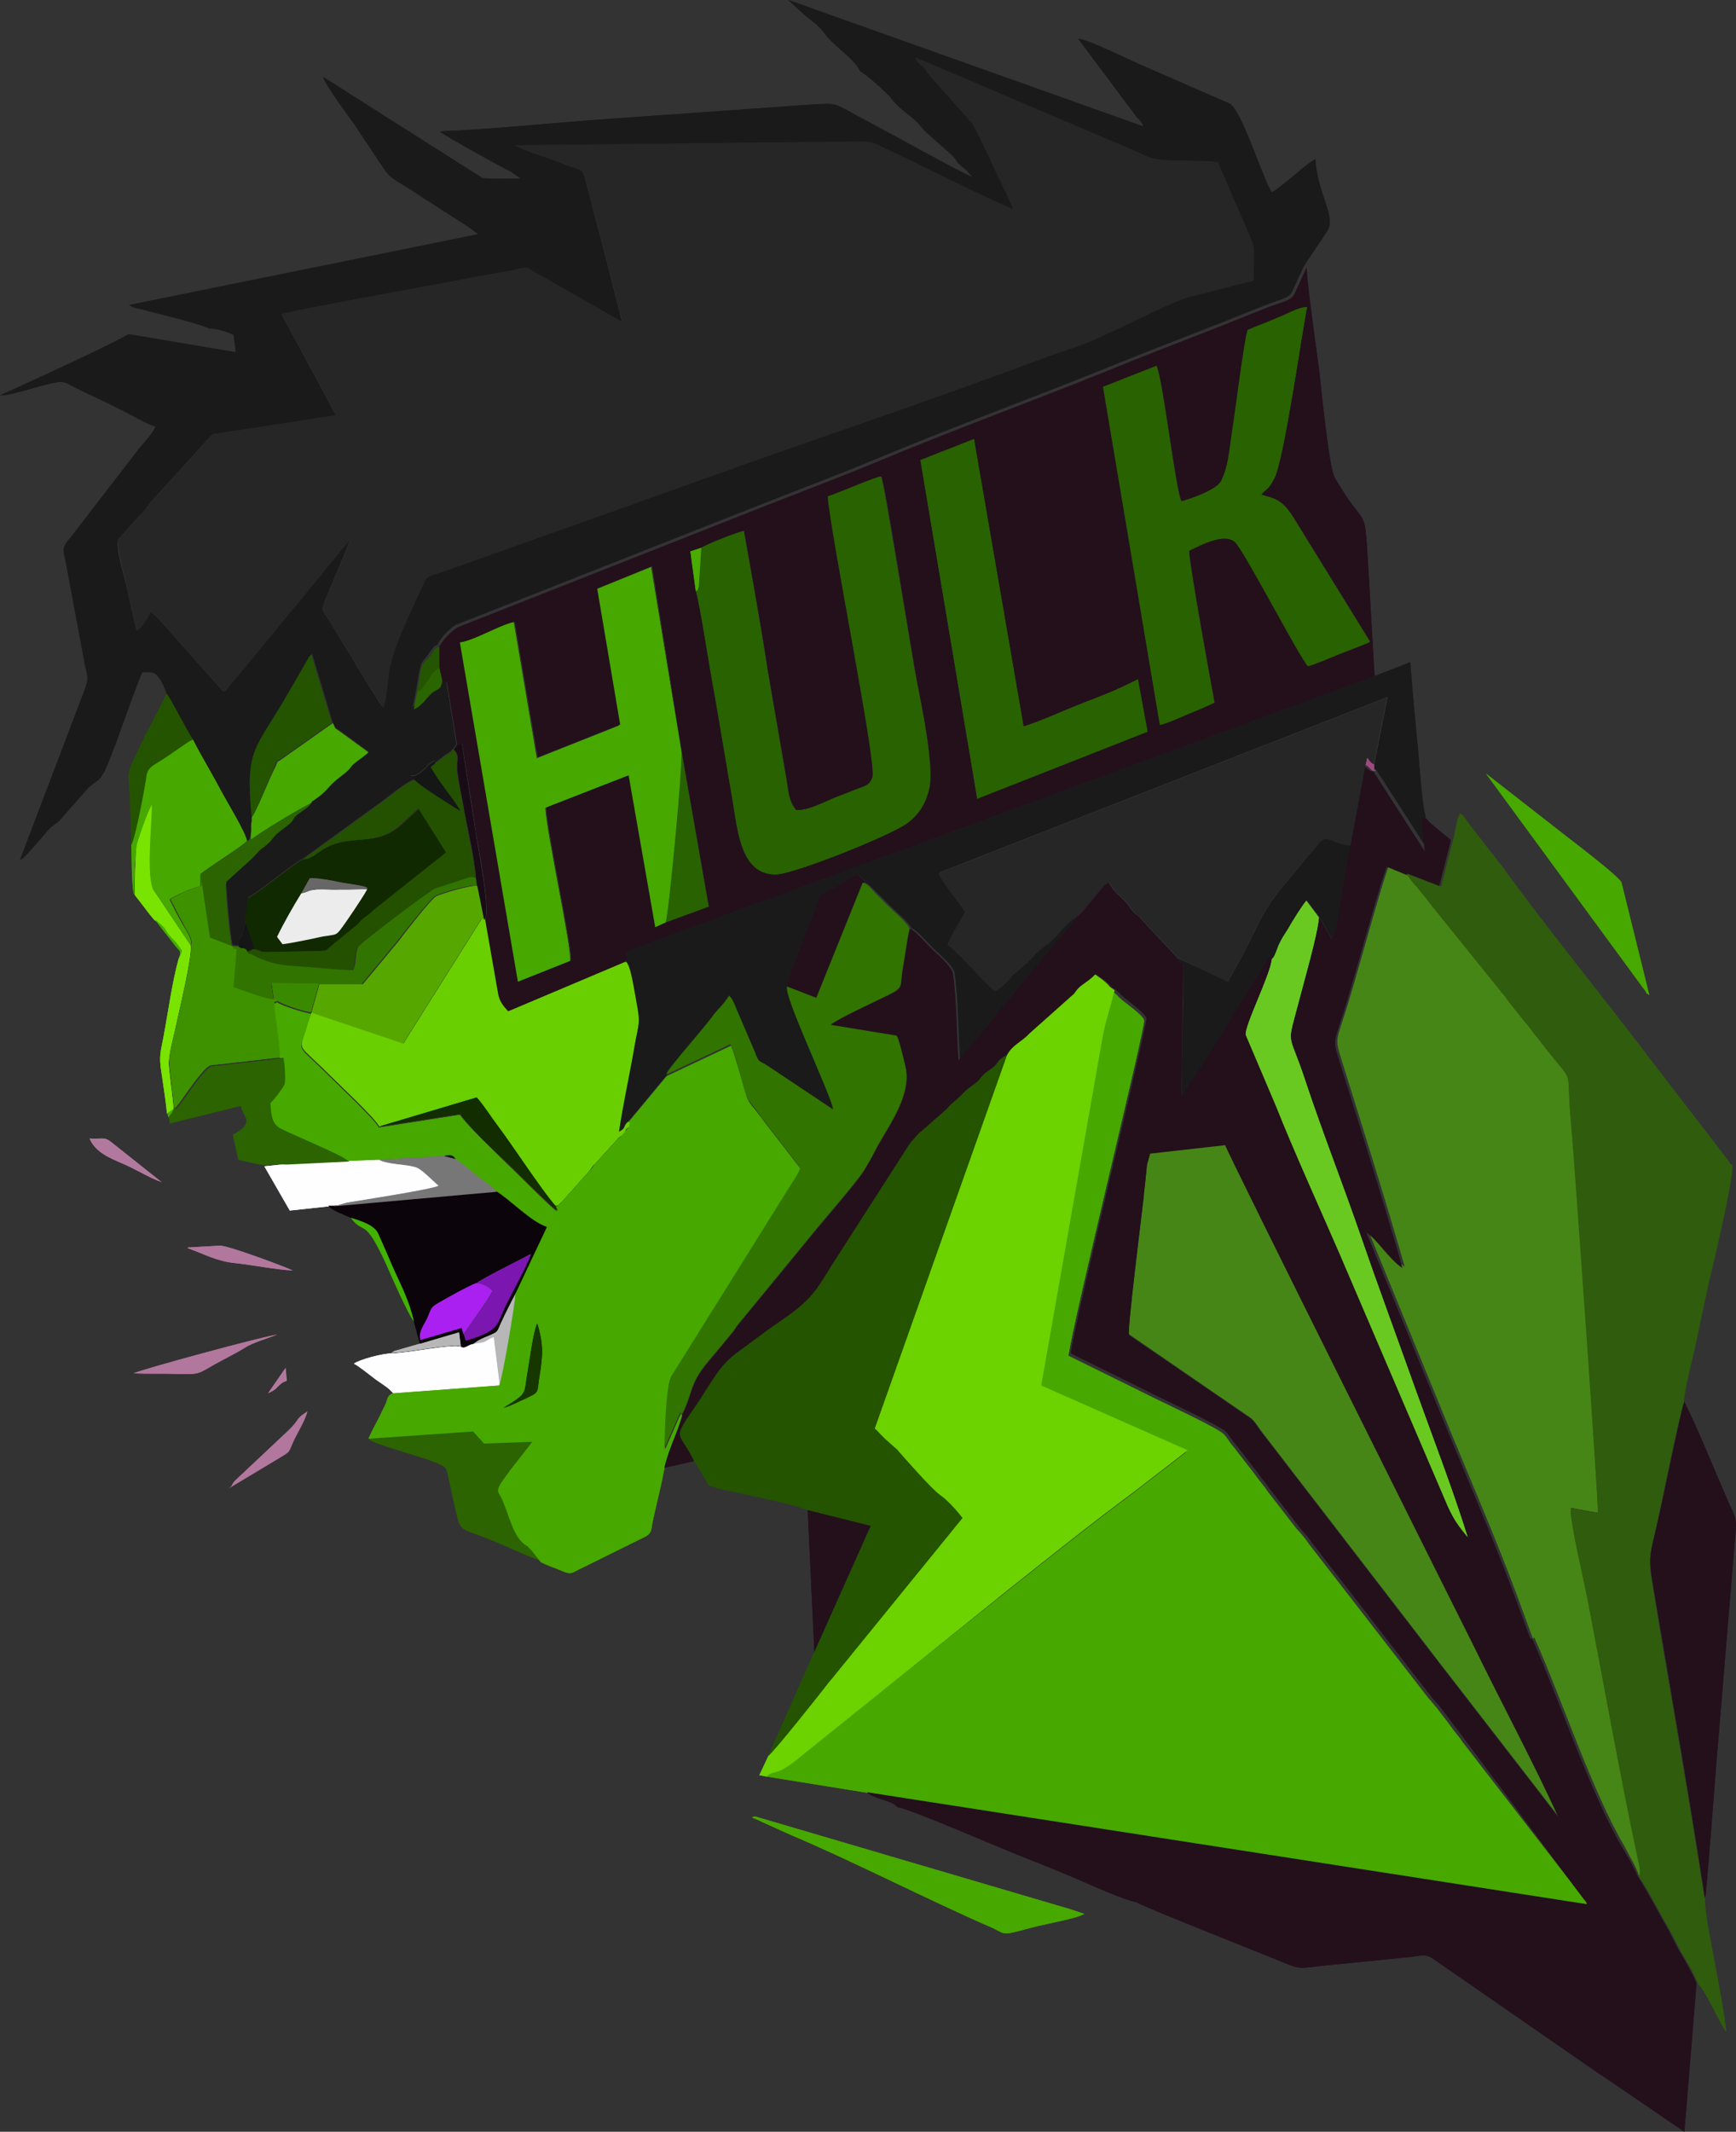 <?xml version="1.0" encoding="iso-8859-1"?>
<!-- Generator: Adobe Illustrator 19.0.0, SVG Export Plug-In . SVG Version: 6.00 Build 0)  -->
<svg version="1.1" id="Layer_1" xmlns="http://www.w3.org/2000/svg" xmlns:xlink="http://www.w3.org/1999/xlink" x="0px" y="0px"
	 viewBox="-657.9 445.5 286.931 352.2" enable-background="new -657.9 445.5 286.931 352.2" xml:space="preserve">
<rect x="-657.9" y="445.5" width="286.931" height="352.2" fill="#333333" stroke="none"/>
<g id="Layer_x0020_1">
	<g id="_495441626944">
		<g>
			<path fill="#151616" d="M-589.3,574.4c0.4,0.8,6.5,4.6,7.5,5.1c-0.6-1.5-3.6-5-4.9-7.3c0.3-0.3,0.3-0.2,0.7-0.5
				c-0.3-0.4,0.5-0.8-0.9,0.1c-0.4,0.3-0.5,0.6-0.9,0.9c-1.2,1-1.3,1-2.3,1.1L-589.3,574.4z"/>
			<path fill="#151616" d="M-618.4,601.9c0.7,0.6,1-0.2,1.5,0.9c0.6-0.2,0.5-0.1,1.1-0.5l-1.5-4.4c-0.3,0.6-0.3,1.4-0.6,2.1
				C-618.4,601-618.5,600.5-618.4,601.9z"/>
		</g>
		<g>
			<path fill="#B2799E" d="M-631.2,640.8l-8.3-6.6c-1.1-0.9-1.4-0.5-3.6-0.6c1,2.3,3.3,3.2,5.6,4.2
				C-635.4,638.7-633.2,640.1-631.2,640.8z"/>
			<path fill="#B2799E" d="M-613.6,675.7c0.8-0.4,1.2-0.6,1.6-1.1c0.8-0.7,0.6-0.6,1.5-1l-0.2-2.1L-613.6,675.7z"/>
		</g>
		<g>
			<path fill="#B7B7B8" d="M-579.6,667.5c2.7-0.3,1.6-0.4,3.3-1.1l1,8c0.5-0.9,2.7-13.8,2.7-15.3c-0.8,1.5-1.8,3.5-2.6,5.2
				c-0.7,1.5-0.5,1.2-1.9,1.9C-578,666.5-579,666.9-579.6,667.5z"/>
			<path fill="#B7B7B8" d="M-588.5,667.5l-4.2,1.2c-0.3,0.2-0.4,0.2-0.5,0.3c2.6,0,10-1.6,11.5-1.1l-0.3-2.4L-588.5,667.5z"/>
		</g>
		<g>
			<path fill="#B1779D" d="M-635.8,672.4c2.5,0.1,5,0,7.4,0.1c3.6,0.1,3.3-0.1,6-1.6c1.6-0.9,3.3-1.7,4.9-2.7
				c1.4-0.9,3.9-1.6,5.4-2.2C-614.1,666.2-635.1,671.9-635.8,672.4z"/>
			<path fill="#B1779D" d="M-620.1,691.4l8-4.8c2.5-1.5,1.7-0.9,2.9-3.4c0.7-1.4,1.7-3,2.1-4.5c-2.2,1.4-1,1.1-3.2,3.2l-6.7,6.3
				c-0.6,0.6-1.1,1-1.7,1.6C-619.9,690.9-619.2,690.8-620.1,691.4z"/>
			<path fill="#B1779D" d="M-626.9,651.7c2.8,1,4.8,2.2,8,2.5c2.8,0.3,6.8,1.1,9.4,1.2c-1.3-0.6-10.3-4-12-4.1l-5.3,0.3
				C-626.8,651.6-626.8,651.6-626.9,651.7z"/>
		</g>
		<g>
			<path fill="#FEFDFF" d="M-600.3,637.3l-10.3,0.5l-3.6,0.4l4.2,7.3l6.5-0.7h0.9l2.1-0.6c2.9-0.4,14.1-2.2,15.2-2.8
				c-1.1-0.9-2.7-2.8-3.9-3.1c-1.9-0.6-4.5-0.4-6-1.2L-600.3,637.3z"/>
			<path fill="#FEFDFF" d="M-579.6,667.5c-1.1,0.1-1.5,0.8-2.1,0.5c-1.5-0.5-8.9,1.1-11.5,1.1c-1.4,0-5.3,1-6.2,1.7
				c0.8,0.4,2.4,1.7,3.2,2.3c1.1,0.9,2.4,1.5,3.3,2.6l17.6-1.3l-1-8C-578.1,667.1-576.9,667.2-579.6,667.5z"/>
		</g>
		<g>
			<path fill="#2B6400" d="M-629.1,628.7c-0.4,0.9-0.4,0.7-0.9,1.4l0.2,1l11.7-2.9c0.4,1.9,2.5,2.7-1.3,4.8l0.9,4.1
				c6.8,1.6,3.5,0.6,8,0.8l10.3-0.5c-0.5-0.8-9.1-4.3-11.2-5.4c-1.3-0.7-1.5-1.8-1.6-4.2c0.6-0.4,2.2-2.8,2.3-3c0.2-0.6,0-3.4,0-3.5
				c-0.3-1.3,0.2-0.8-0.8-0.9l-11.4,1.3c-1.5,0.4-5.7,7.4-5.9,7C-629,628.5-629.1,628.6-629.1,628.7z"/>
			<path fill="#2B6400" d="M-596.9,683.1c-0.6,0.9,11.9,3.6,12.7,5c0.3,0.5,1,4.3,1.2,5.1c1.4,5.7,0.4,4.4,5.7,6.5
				c2.9,1.1,6,2.7,8.9,3.7c-0.6-0.7-1.3-1.7-1.9-2.3c-0.6-0.6-0.6-0.4-1.1-0.9c-1.6-1.4-2.3-4.6-3.3-6.9c-0.6-1.5-1.2-1.4-0.4-2.8
				c0.4-0.8,1.2-1.7,1.7-2.4l3.6-4.6l-8,0.3l-1.8-2L-596.9,683.1z"/>
			<path fill="#2B6400" d="M-616.4,581.2c-0.2,0.7,0,0.8-0.1,1.5l-0.1,0.8c-0.2,0.9,0.1,0.4-0.5,1c-0.3,0.6-6.7,4.6-7.7,5.5v1.1
				l1.4,9.4l3.9,1.5c-0.5-1.3-1.1-8.6-1.1-10.5l4.3-3.9c2.3-2.5,1.1-1,2.8-2.6c0.8-0.7,0.7-1,1.6-1.7c0.6-0.5,1.5-1.1,2-1.6
				c0.8-0.9,0.1-0.5,1.6-1.7c1-0.8,1.4-0.9,1.9-1.8c-1.6,0.6-9.1,5.2-10.1,6.1L-616.4,581.2z"/>
		</g>
		<g>
			<path fill="#296200" d="M-449.4,527.2c0.7-0.9,1.1-0.6,2.1-2.7c1.6-3.1,4.6-24,5.4-28.3c-1.5,0-3.5,1.2-5,1.8
				c-1.6,0.6-3.3,1.3-4.9,2c-0.6,1.8-2.1,13.9-2.6,17c-0.4,2.5-0.6,5.7-1.8,8c-0.8,1.5-4.7,2.8-6.5,3.3c-1-2.3-3-19.9-4.1-22.4
				l-8.9,3.5l9.4,55.9c1.4-0.3,3.3-1.2,4.7-1.8c0.7-0.3,1.5-0.6,2.2-0.9l2.2-1c-0.6-3.2-4.3-23.6-4.2-25.1c2.2-1.1,6.3-3.2,7.8-1.1
				c2.3,3.2,10.6,19.2,11.8,20.2c1.7-0.5,3.5-1.4,5.2-2l4.6-1.8c0.5-0.3,0.2-0.1,0.5-0.3l-12.1-19.6c-1.4-2.4-2.3-3.7-4.9-4.4
				L-449.4,527.2z"/>
			<path fill="#296200" d="M-542,536l-0.4,6.4c-0.3,1.2-0.1,0.4-0.5,0.8c0.7,2.3,2.4,13.6,3,17.1c1,5.7,1.9,11.3,2.9,17
				c0.9,5.2,1.2,12.7,7.2,12.7c3,0,18.6-6.2,21.7-8.4c1.7-1.1,3.2-3,3.8-6.1c0.7-3.7-1.3-13.4-2.1-17.4c-0.7-3.5-5.5-33.4-5.9-33.9
				c-0.5-0.2-7.5,2.9-8.9,3.3c0.5,6.5,8.1,44,7.4,46.4c-0.4,1.3-1.2,1.4-2.7,2c-1.1,0.4-2.1,0.8-3.1,1.2c-1.8,0.7-4.9,2.4-6.8,2.2
				c-1.3-1.7-1.2-3.1-1.6-5.3l-3-17.4c-1.2-7.8-2.6-15.6-4-23.4C-535.6,533.2-541.4,535.5-542,536z"/>
			<path fill="#296200" d="M-496.4,577.5l28.2-11.1l-1.6-8.7c-1.1,0.5-2.8,1.4-4.5,2.1c-1.6,0.6-3.1,1.2-4.8,1.9
				c-3.1,1.2-6.5,2.8-9.6,3.8l-8.2-47.5l-8.9,3.5L-496.4,577.5z"/>
			<path fill="#296200" d="M-547.9,597.9l7.1-2.6l-4.5-25.7C-545,571.5-547.4,596.8-547.9,597.9z"/>
		</g>
		<g>
			<path fill="#245400" d="M-543.2,686.9c0.6,0.7,0.9,1.4,1.4,2.2c1.3,2,0.5,1.5,1.4,1.9c1.1,0.5,4,1,5.3,1.3
				c2.7,0.6,8.7,1.8,10.7,2.7l10.4,2.6l-9.3,20.8l-7.6,17.2c0.9-0.6,8.9-10.7,10.2-12.4c0.3-0.4,0.7-0.9,1-1.2l20.9-25.7
				c-0.9-1.2-2.5-3-3.7-3.8c-1.4-0.9-5.7-5.9-7.1-7.5l-1.9-1.7c-0.7-0.5-1.2-1.2-1.8-1.8l21.9-61.8c-0.5,0.3-0.8,0.4-1.2,0.7
				c-0.8,0.6-0.4,0.4-1,1.1c-0.7,0.8-1.4,1-2.1,1.7c-0.9,0.9-0.1,0.5-2,1.9c-0.4,0.3-0.7,0.5-1,0.8c-1.9,2-1.9,1.5-3,2.9l-4.1,3.6
				c-0.9,0.6-1.2,1.2-2,2.1l-12.2,19c-1,1.5-2,3.3-3,4.7c-2.2,3.2-5.2,4.9-8.4,7.2l-4.6,3.4c-3.3,2.4-4.3,4.7-6.9,8.6
				C-547,683.8-545.9,681.5-543.2,686.9z"/>
			<path fill="#245400" d="M-616.4,580.7c0.9-1,3-6.7,3.9-8.7c0.5-1.2,0.1-0.5,0.9-1.1l8.5-6l-3.4-11.3c0,0-0.1,0-0.1,0.1l-0.3,0.3
				l-0.1,0.1l-3,5.2C-615.9,569.8-617.5,568.6-616.4,580.7z"/>
			<path fill="#245400" d="M-636.2,585.1c0.7-0.9,2.3-10.2,2.6-11.2c0.3-1.6,1.2-1.7,3.4-3.2l3.5-2.4c0.7-0.4-0.1-0.1,0.8-0.4
				c-1.1-1.6-3.8-7.2-4.5-7.8c-0.7,1.7-1.8,3.6-2.6,5.2c-1,1.8-1.7,3.4-2.6,5.3c-1.6,3-0.9,3.4-0.8,6.9
				C-636.4,580-636.2,582.6-636.2,585.1z"/>
		</g>
		<g>
			<path fill="#468616" d="M-387,755.4c0.4-0.7-0.1-2.4-0.4-3.8c-2.8-13.2-5.5-28.4-8.1-41.9c-0.6-3.1-2.9-12.7-2.8-15.1l4.5,0.8
				c0.2-0.6-3.8-58.3-4.4-64c-1-10.4,0.9-6.2-4.4-13c-0.4-0.5-0.7-0.8-1-1.3c-0.4-0.5-0.6-0.6-0.9-1.1c-0.6-0.9-1.2-1.6-1.9-2.4
				c-0.6-0.7-1.3-1.6-1.9-2.4c-0.4-0.5-0.5-0.7-0.9-1.2c-0.3-0.4-0.6-0.6-0.9-1.1l-11.6-14.4c-0.7-0.9-1.3-1.5-1.9-2.4
				c-0.7-0.8-1.3-1.4-1.8-2.4l-2.9-1.2c-1.2,2.8-5.8,20.1-7.4,24.8c-1.5,4.6-1.5,3.9-0.1,8.4c3.4,10.9,7,22.3,10.1,33.1
				c-2.2-1.4-4.3-4.9-6-5.9l13.9,33.9c3.2,7.7,7.5,17.8,10.4,25.6l2.8,7.6c0.6,0.7-0.1,0.1,0.2,0.1l0.1-0.1
				c4.7,10.5,9.5,25.3,14.9,34.5C-388.7,751.9-387.3,754.2-387,755.4z"/>
			<path fill="#468616" d="M-467.8,635.9l-0.5,1.8c-0.1,0.6-0.1,1.2-0.2,1.8c-0.1,1.3-0.3,2.6-0.4,3.9c-0.4,3.5-2.7,21.8-2.4,22.5
				l19.5,13.4c1.2,0.7,1.5,1.4,2.3,2.5l28.8,37.4c0.5,0.7,0.5,0.8,1,1.3l19.5,25.2c-4.3-9.1-9.1-18.3-13.7-27.7
				c-2.2-4.5-40.9-81.8-41.4-83.4L-467.8,635.9z"/>
		</g>
		<g>
			<path fill="#47A800" d="M-531.3,739l16.8,2.7l119,18.5c-0.3-0.7-0.2-0.4-0.5-0.8l-19.8-25.6c-0.6-0.7-0.6-0.9-1.2-1.6
				c-0.4-0.5-0.8-1-1.2-1.6l-2.3-3c-0.4-0.4-0.8-1-1.3-1.5l-19.3-24.9c-0.6-0.7-0.6-0.9-1.2-1.6c-0.3-0.4-0.8-1-1.3-1.5l-4.8-6.2
				c-0.4-0.6-0.7-1-1.2-1.6s-0.8-1.1-1.2-1.6l-2.5-3.2c-0.4-0.6-0.7-0.9-1.1-1.4s-0.7-1.1-1.2-1.6c-0.9-1-9.3-4.9-10.9-5.7
				l-14.8-7.3c0.7-5.6,12.7-54.2,12.5-55.4c-0.1-0.8-3-2.8-3.8-3.5c-0.6-0.5-0.6-0.7-1.3-1.2c-0.6,2.7-1.4,5-2,8l-10.1,57.3
				l24.2,10.7l-8.8,6.8c-7.8,5.8-13.4,10.3-20.7,16.1l-35.1,28C-529.8,739-529.9,737.8-531.3,739z"/>
			<path fill="#47A800" d="M-574.7,678.1c4.2-2.6,3.3-2.2,4-5.9c0.3-1.7,1-7,1.6-8c1.2,3.7,0.9,5.5,0.3,9.2c-0.4,2.4,0,2.1-2.2,3.2
				C-572.3,677.1-573.5,677.8-574.7,678.1z M-611.7,620.3c1,0.1,0.5-0.5,0.8,0.9c0,0.1,0.3,2.9,0,3.5c-0.1,0.3-1.7,2.6-2.3,3
				c0.1,2.4,0.4,3.5,1.6,4.2c2.1,1.1,10.7,4.6,11.2,5.4l5-0.2l10.8-0.6c1-0.2,1.5-0.2,1.9,0.5c0.7,0.6,0.9,0.6,1.7,1.3
				c0.6,0.5,1.1,0.8,1.7,1.4c1.2,1,2.3,1.6,3.3,2.7c2.2,1.3,5.8,5.1,8.4,5.9l-5.1,10.8c0,1.5-2.2,14.4-2.7,15.3l-17.6,1.3
				c-0.9,0.4-0.8,0.8-1.1,1.6c-0.3,0.7-0.6,1.2-0.9,1.9c-0.7,1.4-1.4,2.6-2,4l17.3-1.2l1.8,2l8-0.3l-3.6,4.6
				c-0.5,0.7-1.2,1.6-1.7,2.4c-0.8,1.4-0.2,1.3,0.4,2.8c1,2.3,1.7,5.5,3.3,6.9c0.5,0.5,0.6,0.3,1.1,0.9c0.6,0.6,1.3,1.6,1.9,2.3
				c1.2,0.6,2.2,0.9,3.4,1.4c1.8,0.8,1.7,0.3,3.5-0.5l9.9-4.9c1.8-0.8,1.3-1.3,1.8-3.3c0.6-2.7,1.3-5.4,1.8-8.1
				c0.8-3.4,2.2-5.9,3-8.8c-0.5-0.5,0-0.5-0.5,0.2l-2.4,5.5c0.1-2.1,0.2-10.6,1.2-12l19.8-31.7c0.6-0.9,1.1-1.7,1.5-2.6l-0.2-0.3
				c-0.8-1.2,0.5,0.7-0.2-0.3l-5.8-7.5c-2.6-3.6-2.4-2.3-3.5-6.4c-0.5-1.6-1.3-4.6-1.9-6l-10.6,5l-6.4,7.7c0.3,0.4,0.3-0.1,0.1,0.6
				c-0.2,1,0.1-0.1-0.2,0.4c0,0-0.3,0.4-0.4,0.4c-0.2,0.3-0.1,0.2-0.3,0.5c-0.7,0.8-0.3,0.2-0.9,0.8l-3.9,4.3
				c-0.3,0.4-0.4,0.7-0.8,1l-4.7,5.3c-1,0.8,0,0.3-1,0.6l0.4,0.8c-0.9-0.5-7-6.7-8.3-7.9c-1.8-1.8-6.3-6-7.8-8.1l-13.4,2.1
				c-0.7-1.4-6.8-7.1-8.3-8.6c-5.1-5.1-5-3.8-3.9-7.1c0.3-1,0.7-2.2,1-3.1c-0.9-0.1-4.9-1.3-5.6-1.9c-0.9,0.7-0.5-0.7-0.5,1.3
				C-612.5,613.1-611.6,617.7-611.7,620.3z"/>
			<path fill="#47A800" d="M-547.9,597.9c0.5-1.1,2.9-26.4,2.6-28.3l-5-30.4l-9.1,3.7l3.8,22.5l-13.6,5.4l-3.8-22.5
				c-2.5,0.5-6.8,3.1-9.1,3.4l9.6,56.1l8.8-3.5c0.3-2.1-3.8-20.7-4.1-25.3l13.6-5.3l4.4,25.1L-547.9,597.9z"/>
			<path fill="#47A800" d="M-636.2,585.1c0.1,1.9,0,7,0.5,8.3c-0.1-1.5,0.1-7.1,0.4-8.4c0.5-1.8,2-5.9,2.5-6.6c0,3-1,12.1,0.3,14.1
				l6.1,9.1c0.3-1.1-0.9-2.5-1.5-3.7c-0.7-1.2-1.4-2.6-2-3.8c0.7-0.6,4-2,5.1-2.2V591v-1.1c1-0.9,7.4-4.9,7.7-5.5
				c-0.2-1.4-3.5-6.8-4.4-8.5c-1.4-2.8-3.1-5.4-4.5-8.2c-0.9,0.4-0.1,0-0.8,0.4l-3.5,2.4c-2.2,1.5-3.1,1.6-3.4,3.2
				C-633.8,574.9-635.5,584.1-636.2,585.1z"/>
			<path fill="#47A800" d="M-481.1,760.9l-52-15.3c-1,0.2-0.2,0.2,0.9,0.8l5.1,2.3c10.2,4.3,22.8,10.8,33.2,15.3
				c1.7,0.8,1.7,1.2,3.7,0.7c1.3-0.3,2.6-0.7,3.9-1c1.6-0.4,6.6-1.3,7.6-2L-481.1,760.9z"/>
			<path fill="#47A800" d="M-387,607.8c0.3,0.4,0.5,0.7,0.9,1.2c0.6,0.8-0.1,0.3,0.8,0.9l-4.6-18.6c-0.4-1-7.8-6.6-9.2-7.7
				l-13.2-10.3L-387,607.8z"/>
			<path fill="#47A800" d="M-616.4,580.7v0.5v3c1-0.9,8.5-5.5,10.1-6.1c2.8-1.9,2.3-2.3,4.7-4.1c0.4-0.3,0.8-0.6,1.1-0.9
				c0.5-0.5,0.5-0.7,1.1-1.2c0.8-0.8,1.7-1.2,2.5-2l-4.8-3.5c-1.2-0.8-0.6-0.4-1.2-1.4l-8.5,6c-0.8,0.6-0.4-0.1-0.9,1.1
				C-613.4,574.1-615.5,579.8-616.4,580.7z"/>
		</g>
		<g>
			<path fill="#1A1A1A" d="M-490.4,480.1c-1-2.5-2.3-4.8-3.4-7.3c-0.4-0.9-2.9-6.3-3.4-6.9l-7.2-8.1c-0.5-0.6-0.5-0.9-1.1-1.4
				c-0.7-0.7-0.8-0.5-1.1-1.4l35.5,15.1c2.7,1.1,3.3,1.8,6.4,1.9c2.3,0.1,6.1,0,8.1,0.3l5.7,13.4c0.3,1.4,0,4.5,0.1,6.2
				c-3.6,0.8-7.1,1.8-10.7,2.7c-3.5,0.9-14,6.7-18.6,8.2c-3.3,1.1-6.6,2.3-9.8,3.5c-13,4.8-26.4,9.4-39.6,14
				c-13.3,4.6-26.3,9.4-39.6,14.1l-14.9,5.3c-3.2,1.2-3.3,0.6-4.1,2.5c-2,4.3-4.9,10-5.6,14.5c-0.3,1.7-0.4,4.3-0.9,5.7
				c-0.7-0.6-8-13-9.2-14.8c-0.5-0.7-0.8-1-0.8-1.7c0-0.6,3.9-9.2,4.5-11.3l-8.6,10.5c-0.3,0.4-0.3,0.3-0.6,0.7l-9.1,11.1
				c-0.6,0.7-0.7,0.9-1.3,1.5c-0.6,0.6-0.6,1-1.3,1.4c-0.4-0.4-0.4-0.5-0.8-0.9l-9.6-10.8c-0.4-0.5-1.2-1.2-1.7-1.5
				c-0.2,0.8-1.5,2.7-2.2,3.1c-0.7-2.5-1.2-5.1-1.8-7.7c-0.4-1.7-1.9-6.4-1.2-7.5l3.4-3.8c1.5-1.4,1.3-1.7,2.1-2.5l9-9.9
				c0.4-0.4,0.8-0.9,1.2-1.1l20.2-3.1l-9-16.7c1.5-0.6,28-5.3,30.7-5.9c2.6-0.5,5.1-0.9,7.7-1.4c2.2-0.5,1.8-0.6,3.5,0.4l14.4,8.2
				c-1.6-6.2-3.1-12.4-4.8-18.6c-0.4-1.5-0.8-3.1-1.2-4.7c-0.5-2.3-1.1-1.8-3.2-2.6c-1.4-0.6-2.9-1.1-4.3-1.6
				c-1.3-0.5-3.2-1-4.1-1.7l55.8-0.6c3.4-0.1,3.3,0.3,6,1.5C-504,473.6-497.3,477.2-490.4,480.1z M-515.7,457.3
				c0.9,0.4,4.2,3.4,4.9,4.2c2,2.7,3.4,2.6,5.7,5.6l3.5,3.1c0.4,0.4,0.9,0.7,1.2,1.1c1.1,1.2,0.1,0.6,2.2,2.3l1.1,1.2
				c-2.4-1-13.7-7.3-17.3-9.2c-6.2-3.2-4.4-3.1-9.8-2.8l-36.6,2.6c-7.9,0.6-16.5,1.5-24.4,1.8c0.4,0.5,8.4,4.9,10.1,5.8
				c0.7,0.4,1.1,0.6,1.7,0.9l1.6,1.1c-1.3,0-5.5,0.1-6.4-0.1l-26.3-16.7c0.3,1.2,4.1,6.4,5,7.6l5.2,7.8c0.8,1.2,1.8,1.7,3.6,2.8
				c1.3,0.8,2.7,1.8,4,2.6c1.2,0.8,7.4,4.6,7.8,5.2l-57.7,11.7l0.8,0.4c0.3,0.1,0.5,0.1,0.8,0.2c0.5,0.1,1.1,0.2,1.6,0.4
				c1.6,0.4,9,2.2,10.1,2.9c1-0.1,2.9,0.5,4,1l0.4,2.9l-17.8-3c-0.8,0.8-19,9.2-21.2,10.1c1.1,0.2,5.4-1.2,7-1.6
				c4.1-1,3-0.8,6.6,0.9c2,1,4,1.9,6,2.9c1.9,0.9,4.3,2.4,6.1,3c-0.3,0.9-2.1,2.9-2.7,3.6L-646,534c-1.8,2.2-1.5,1.9-1,4.5l3,16.1
				c0.4,2.5,1,2.6,0,5.1l-10.6,27.9c1-0.5,3.7-3.9,4.7-5c0.7-0.8,1.1-0.8,1.8-1.5l4.4-5c1.8-2.1,2.2-0.6,4.1-5.6
				c0.6-1.5,1.2-3.1,1.7-4.6c1.1-2.9,2.3-6.5,3.5-9.3c1.9-0.2,2.2,0.1,2.8,0.9c0.4,0.5,1.1,2,1.2,2.5c0.6,0.6,3.4,6.2,4.5,7.8
				c1.4,2.8,3,5.4,4.5,8.2c0.9,1.7,4.2,7.1,4.4,8.5c0.6-0.6,0.3-0.1,0.5-1l0.1-0.8c0-0.7-0.1-0.8,0.1-1.5v-0.5
				c-1.1-12.1,0.5-10.9,6.5-21.5l3-5.2l0.1-0.1l0.3-0.3c0-0.1,0.1-0.1,0.1-0.1l3.4,11.3c0.6,1.1,0,0.6,1.2,1.4l4.8,3.5
				c-0.8,0.8-1.7,1.3-2.5,2c-0.6,0.5-0.5,0.7-1.1,1.2c-0.3,0.3-0.7,0.6-1.1,0.9c-2.4,1.8-1.9,2.3-4.7,4.1c-0.5,0.9-0.9,1.1-1.9,1.8
				c-1.5,1.1-0.8,0.8-1.6,1.7c-0.5,0.5-1.4,1.1-2,1.6c-0.9,0.7-0.9,1-1.6,1.7c-1.7,1.6-0.5,0.1-2.8,2.6l-4.3,3.9
				c0.1,1.9,0.7,9.2,1.1,10.5v-0.1l1,0.1c0-1.4,0.1-0.9,0.5-1.9c0.3-0.7,0.3-1.5,0.6-2.1c-0.2-0.7,0.4-2.8,0.4-4
				c1.3-0.5,8.1-6.1,9.1-6.4l13.5-9.8c1.2-0.9,3.7-3,5-3.3l-0.8-0.6c1,0,1.1-0.1,2.3-1.1c0.4-0.3,0.6-0.7,0.9-0.9
				c1.4-0.9,0.6-0.5,0.9-0.1c0.3-0.3,0.9-0.7,1.4-1.1c0.9-0.7,1-0.5,1.6-1.3l0.3-0.3c0,0,0.1-0.1,0.1-0.2c0-0.1,0.1-0.1,0.1-0.2
				l-1.7-10.5c-1.3-0.9,0.7,1.4-0.8-0.3c-0.4,1.9-0.9,1.1-2.3,2.6c-0.5,0.6-0.4,0.6-1.1,1.2c-0.4,0.4-0.8,0.7-1.3,0.9l0.6-3
				c0.9-5.6,0.8-3.9,2.1-5.9c1-1.3,0.6-1,1.4-1.4c0.3-0.8,1.9-2.7,3.1-3.3l50.7-20c6.1-2.4,12.5-4.8,18.5-7.3
				c12.2-5.1,24.8-9.7,37-14.6c6.1-2.5,12.3-4.9,18.5-7.3c3.1-1.2,6.2-2.5,9.3-3.7c2.6-1,3.6-1,4.2-2.2c0.4-0.9,1.8-4,2-4.3l3.7-5.5
				c1.7-2.3-1.5-6.1-1.9-12c-0.9,0.5-1.3,0.9-2.1,1.5c-1,0.8-4.1,3.5-5.1,4c-1.6-2.6-5-13.7-7-14.7l-14.9-6.5
				c-1.8-0.8-8.8-4.2-10.1-4.2l9.5,12.7c0.7,0.9,0.9,0.8,1.3,1.8l-58.7-20.9l2.7,2.5c1.1,0.9,2.3,1.7,3.1,2.8
				c0.7,0.9,0.6,0.8,1.3,1.5C-518.3,454.4-516.6,455.5-515.7,457.3z"/>
			<path fill="#1A1A1A" d="M-430.7,557.2l-123.8,45.5c0.2,1,0.4,1-0.1,1.7c0.8,0,1.5,5.2,1.8,6.7c0.8,3.6,0.4,3.7-0.3,7.1
				c-0.8,4.7-2,9.6-2.6,14.3c1.4-0.7,0.6-1,1.6-1.7l6.4-7.7c0.4-1,6.5-7.9,7.8-9.8c1-1.4,1.4-1.5,2.6-3.2c0.7,0.6,1.1,2.1,1.5,2.9
				l2.7,6.3c0.8,2,0.7,1.4,2.2,2.4l10.8,7.2c-0.2-2.1-8.4-18.9-7.6-20.3c0.3-2.3,3.9-10.5,5-13.9c0.6-1.9,0.2-1,1.9-2
				c1.1-0.7,3.6-2.3,4.8-2.7c0.2,0.2,0.4,0.4,0.6,0.6c0.6,0.6,0.3,0.1,0.5,0.7c0.9,0.4,1.4,1.2,2.1,1.8c0.7,0.7,1.2,1.2,1.9,1.9
				c0.9,0.9,3.3,2.9,3.7,3.9c0.5-0.1,3.1,2.8,3.6,3.3c0.9,0.9,3.3,2.8,3.5,4.1c0.6,4.2,0.6,9.9,0.9,14.3l4.3-5.1
				c0.5-0.5,0.3-0.2,0.7-0.8c0.3-0.4,0.2-0.4,0.5-0.7l4.4-5.3c2.2-3,8.2-9.6,10.1-12.3c-1.3,0.9-2.6,1.9-3.6,3.2
				c-1,1.2-2.3,2-3.5,3.1c-1.1,1-0.7,1-3.4,3.2c-1.4,1.1-1,1.5-3.5,3.2c-1.4-0.8-6.1-6.4-7.9-7.7c0.3-1.2,2.1-4.2,2.9-5.4
				c-0.7-1.4-3.9-5.2-4.4-6.4l74.1-29l-2.2,11v0.8l0.3,0.3l8.5,13.2c-0.1-1.8-0.6-3.9-0.4-5.7c-0.6-1.5-1.1-10.3-1.4-12.7
				c-0.4-4.2-0.8-8.4-1.1-12.6L-430.7,557.2z"/>
			<path fill="#1A1A1A" d="M-463.3,603.8c0.9,2.4,1.1-1.6,1,5.2c0,2-0.1,4.1-0.1,6.1c-0.1,3.8-0.2,7.8-0.1,11.6
				c0.8-0.9,1.1-1.7,1.7-2.6c3.8-5.4,9-14.7,13-20.6c0.6,0.5,0.3-0.7,0.2,0.5c0.7-0.6,0.9-1.7,1.2-2.6c0.4-1,0.9-1.6,1.4-2.4
				c0.8-1.4,2-3.5,3.1-4.8l2.1,2.8l2.1,3.7c1-1,1.5-6.4,1.7-7.7c0.5-2.6,0.9-5.2,1.4-7.8c-3.7-0.4-3.9-2.3-5.7,0.1
				c-0.4,0.5-0.9,1.1-1.3,1.5l-2.5,3.1c-0.3,0.4-0.3,0.3-0.6,0.7c-4.9,5.8-4.4,6.3-8.1,13.3l-2.1,3.8L-463.3,603.8z"/>
		</g>
		<g>
			<path fill="#23101B" d="M-455.4,634.7c0.5,1.6,39.2,79,41.4,83.4c4.6,9.4,9.5,18.5,13.7,27.7l-19.5-25.2c-0.4-0.6-0.4-0.7-1-1.3
				l-28.8-37.4c-0.8-1.1-1.1-1.8-2.3-2.5l-19.4-13.3c-0.3-0.7,2-19,2.4-22.5c0.1-1.3,0.3-2.6,0.4-3.9c0.1-0.6,0.1-1.2,0.2-1.8
				l0.5-1.8L-455.4,634.7z M-434.7,585.2c-0.5,2.6-0.9,5.2-1.4,7.8c-0.2,1.3-0.8,6.7-1.7,7.7l-2.1-3.7c-0.1,2.7-2.5,10.7-3.3,13.8
				c-2,7.9-1.7,4.5,1.1,13.3c2.8,8.5,6.1,16.8,9,25.2c2.9,8.4,6,16.8,9,25.2c2.9,8.1,6.3,16.9,8.8,24.9c-1.4-1.7-2.3-2.7-3.3-5.1
				l-18-42c-3-6.9-7.7-17.3-10.3-23.9l-5.1-12c-0.2-1.3,4.1-10,4.3-12.5c0.2-1.2,0.4,0-0.2-0.5c-4,5.9-9.2,15.2-13,20.6
				c-0.7,1-1,1.7-1.7,2.6c-0.1-3.8,0.1-7.8,0.1-11.6c0-2,0.1-4.1,0.1-6.1c0.1-6.8,0-2.8-1-5.2l-5.7-6.1c-0.7-0.9-0.9-0.8-1.6-1.5
				c-0.5-0.6-0.8-1.2-1.3-1.7c-0.7-0.8-2-1.6-2.7-3.2c-1.2,0.7-1.6,1.5-2.7,2.8l-2.1,2.5c-1.9,2.7-7.9,9.3-10.1,12.3l-4.4,5.3
				c-0.3,0.4-0.3,0.4-0.5,0.7c-0.4,0.6-0.2,0.3-0.7,0.8l-4.3,5.1c-0.3-4.4-0.3-10.1-0.9-14.3c-0.2-1.3-2.6-3.2-3.5-4.1
				c-0.5-0.5-3.1-3.4-3.6-3.3c-0.5,2.1-0.7,4.3-1.1,6.4c-0.6,3.3,0.3,3.2-2.5,4.6c-1.7,0.8-8.6,4-9.5,4.9l11,1.8
				c0.5,1.1,1.1,3.8,1.4,5c1.1,4.7-2.6,9.6-4.7,13.4c-0.7,1.4-1.5,2.8-2.3,4.1c-1.3,2-7.3,8.9-9.4,11.5l-11.5,14
				c-0.3,0.4-0.3,0.5-0.6,0.9l-2.9,3.5c-1.6,2-2.9,3.2-3.8,5.7c-0.5,1.4-1,3.2-1.7,4.4c-0.8,3-2.2,5.4-3,8.8l4.9-1.1
				c-2.6-5.4-3.8-3.1,0.6-9.6c2.7-4,3.6-6.3,6.9-8.6l4.6-3.4c3.2-2.3,6.2-4,8.4-7.2c1-1.4,2-3.2,3-4.7l12.2-19
				c0.8-0.9,1.2-1.5,2-2.1l4.1-3.6c1.1-1.3,1.1-0.9,3-2.9c0.3-0.3,0.6-0.5,1-0.8c1.9-1.4,1.1-1,2-1.9c0.7-0.7,1.5-1,2.1-1.7
				c0.6-0.7,0.2-0.5,1-1.1c0.4-0.3,0.7-0.4,1.2-0.7c1-1.7,2.3-2,3.6-3.5l7.3-6.5c0.4-0.4,0.4-0.6,0.8-1c0.7-0.7,1.8-1.2,2.7-2.2
				c0.5,0.5,1.2,0.8,1.7,1.3c0.8,0.7,0.5,0.7,1.5,1.3c0.6,0.5,0.7,0.7,1.3,1.2c0.8,0.7,3.6,2.7,3.8,3.5c0.2,1.2-11.8,49.8-12.5,55.4
				l14.8,7.3c1.6,0.8,10,4.7,10.9,5.7c0.5,0.6,0.8,1.1,1.2,1.6s0.7,0.8,1.1,1.4l2.5,3.2c0.4,0.5,0.7,1,1.2,1.6
				c0.5,0.6,0.8,1,1.2,1.6l4.8,6.2c0.4,0.5,0.9,1.1,1.3,1.5c0.6,0.7,0.6,0.9,1.2,1.6l19.3,24.9c0.4,0.5,0.9,1.1,1.3,1.5l2.3,3
				c0.4,0.6,0.9,1.1,1.2,1.6c0.6,0.7,0.6,0.9,1.2,1.6l19.3,25.9c0.4,0.5,0.2,0.1,0.5,0.8l-119-18.5c1.2,1.2,3.9,1.2,5.1,2.5
				c1.4,0,16.9,6.7,19.7,7.8c3.3,1.3,6.5,2.6,9.8,4c2.6,1.1,7.6,3.4,10,3.9c0.5,0.5,20.8,8.5,23.4,9.6c3.5,1.4,3,1.4,7,0.9l15-1.5
				c1.5-0.2,2.3-0.5,3.4,0.2l27,18.7c0.9,0.6,1.5,1,2.4,1.6l12.3,8.4l2-24.5c-0.5-1.3-1.6-3.3-2.4-4.6c-0.9-1.4-1.6-3.1-2.4-4.5
				c-1.7-2.9-3.2-6-5-8.7c-0.4-1.2-1.8-3.5-2.5-4.7c-5.4-9.2-10.2-24-14.9-34.5c-0.1,0-0.1,0.1-0.1,0.1c-0.3-0.1,0.4,0.6-0.2-0.1
				l-2.8-7.6c-2.9-7.8-7.2-17.9-10.4-25.6l-13.9-33.9c1.7,1,3.8,4.5,6,5.9c-3.1-10.8-6.7-22.3-10.1-33.1c-1.4-4.5-1.4-3.8,0.1-8.4
				c1.6-4.7,6.2-22,7.4-24.8l2.9,1.2l5.7,2.2l2-7.8l-3.5-2.9c-0.7-0.8-0.2-0.5-1.2-0.9c-0.3,1.8,0.3,3.9,0.4,5.7l-8.5-13.2
				c-0.9-0.2-0.2,0.1-1-0.5c-0.4-0.3-0.2-0.2-0.7-0.5L-434.7,585.2L-434.7,585.2z"/>
			<path fill="#23101B" d="M-545.2,569.6l4.5,25.7l-7.1,2.6l-1.8,0.8l-4.4-25.1l-13.6,5.3c0.3,4.7,4.4,23.3,4.1,25.3l-8.8,3.5
				l-9.6-56.1c2.3-0.2,6.6-2.9,9.1-3.4l3.8,22.4l13.6-5.4l-3.8-22.5l9.1-3.7L-545.2,569.6z M-542.9,543.2l-0.9-6.6l1.8-0.6
				c0.6-0.5,6.4-2.8,7.1-2.8c1.4,7.8,2.8,15.6,4,23.4l3,17.4c0.4,2.2,0.3,3.6,1.6,5.3c1.9,0.2,5-1.5,6.8-2.2
				c1.1-0.4,2.1-0.8,3.1-1.2c1.5-0.6,2.2-0.6,2.7-2c0.7-2.4-6.9-39.9-7.4-46.4c1.4-0.4,8.5-3.5,8.9-3.3c0.5,0.5,5.2,30.4,5.9,33.9
				c0.8,4.1,2.8,13.7,2.1,17.4c-0.6,3.1-2.2,4.9-3.8,6.1c-3.1,2.1-18.8,8.4-21.7,8.4c-5.9,0-6.3-7.5-7.2-12.7
				c-1-5.7-1.9-11.3-2.9-17C-540.5,556.8-542.2,545.5-542.9,543.2z M-505.8,521.5l8.9-3.5l8.2,47.5c3.1-1,6.5-2.6,9.6-3.8
				c1.6-0.6,3.1-1.2,4.8-1.9c1.7-0.7,3.4-1.6,4.5-2.1l1.6,8.7l-28.2,11.1L-505.8,521.5z M-449.4,527.2l1,0.3c2.5,0.6,3.4,2,4.9,4.4
				l12.1,19.6c-0.4,0.3,0,0.1-0.5,0.3l-4.6,1.8c-1.7,0.7-3.5,1.5-5.2,2c-1.2-1.1-9.5-17.1-11.8-20.2c-1.5-2.1-5.5,0-7.8,1.1
				c-0.1,1.5,3.6,21.9,4.2,25.1l-2.2,1c-0.7,0.3-1.5,0.6-2.2,0.9c-1.4,0.6-3.3,1.5-4.7,1.8l-9.4-55.9l8.9-3.5
				c1.1,2.5,3.1,20.1,4.1,22.4c1.8-0.5,5.7-1.9,6.5-3.3c1.2-2.3,1.4-5.4,1.8-8c0.5-3.1,2-15.2,2.6-17c1.6-0.7,3.3-1.3,4.9-2
				c1.6-0.6,3.5-1.8,5-1.8c-0.9,4.3-3.8,25.1-5.4,28.3C-448.3,526.6-448.7,526.3-449.4,527.2z M-585.3,552.4v3.3l0.5,2.2
				c1.5,1.6-0.5-0.6,0.8,0.3l1.7,10.5c0.6-0.2,0.4-0.1,0.8-0.4c0.8,5,1.6,9.8,2.3,14.8c0.4,2.3,2.6,13.5,1.4,14.4l2.1,12
				c0.3,1.4,0.9,2.1,1.7,3.1l19.4-8.2c0.5-0.7,0.3-0.7,0.1-1.7l123.8-45.5c-0.4-6.3-0.7-12.4-1.1-18.7c-0.6-10.2-0.3-5.1-5.5-14.1
				c-0.9-1.5-2.2-14.4-2.5-17.2c-0.3-2.5-2.3-16.3-2.1-17.5c-0.2,0.3-1.6,3.5-2,4.3c-0.6,1.2-1.5,1.2-4.2,2.2
				c-3.1,1.2-6.2,2.5-9.3,3.7c-6.2,2.4-12.4,4.8-18.5,7.3c-12.2,4.9-24.8,9.5-37,14.6c-6,2.5-12.4,4.9-18.5,7.3l-50.7,20
				C-583.5,549.8-585,551.7-585.3,552.4z"/>
			<path fill="#23101B" d="M-376,758.7c0.7-7.4,1.2-14.7,1.8-22.1l3.2-38.5c0.2-2-0.6-2.9-1.3-4.6c-2.3-5.3-4.7-11.3-7.2-16.4
				c-0.6,1.6-3.6,16.6-4.4,19.8c-1.2,5.4-1.6,5.5-0.8,10.3c2.9,17.2,6,34.7,8.6,51.8L-376,758.7z"/>
			<polygon fill="#23101B" points="-523.3,718.4 -514,697.6 -524.4,695 			"/>
			<path fill="#23101B" d="M-527.8,608.5l5.1,1.9l7.7-19.1c-0.2-0.6,0.1-0.1-0.5-0.7c-0.2-0.2-0.4-0.4-0.6-0.6
				c-1.1,0.4-3.6,2-4.8,2.7c-1.6,1-1.2,0.1-1.9,2C-523.9,598-527.5,606.2-527.8,608.5z"/>
		</g>
		<g>
			<path fill="#262626" d="M-490.4,480.1c-6.9-3-13.7-6.6-20.4-9.7c-2.7-1.3-2.6-1.6-6-1.5l-55.8,0.6c0.9,0.7,2.8,1.3,4.1,1.7
				c1.4,0.5,2.9,1,4.3,1.6c2.1,0.8,2.7,0.3,3.2,2.6c0.4,1.6,0.7,3.2,1.2,4.7c1.7,6.2,3.2,12.4,4.8,18.6l-14.4-8.2
				c-1.7-1-1.3-0.9-3.5-0.4c-2.6,0.5-5.1,0.9-7.7,1.4c-2.7,0.6-29.2,5.3-30.7,5.9l9,16.7l-20.2,3.1c-0.4,0.2-0.8,0.7-1.2,1.1l-9,9.9
				c-0.8,0.7-0.6,1.1-2.1,2.5l-3.4,3.8c-0.6,1.1,0.9,5.8,1.2,7.5c0.6,2.6,1.1,5.2,1.8,7.7c0.7-0.4,2-2.4,2.2-3.1
				c0.5,0.3,1.4,1.1,1.7,1.5l9.6,10.8c0.4,0.4,0.4,0.5,0.8,0.9c0.7-0.4,0.7-0.7,1.3-1.4c0.6-0.6,0.7-0.9,1.3-1.5l9.1-11.1
				c0.3-0.4,0.3-0.3,0.6-0.7l8.6-10.5c-0.6,2.1-4.5,10.7-4.5,11.3c0,0.8,0.3,1,0.8,1.7c1.1,1.7,8.5,14.1,9.2,14.8
				c0.5-1.4,0.7-4,0.9-5.7c0.7-4.5,3.7-10.2,5.6-14.5c0.8-1.9,0.9-1.3,4.1-2.5l14.9-5.3c13.3-4.7,26.3-9.4,39.6-14.1
				c13.2-4.6,26.6-9.2,39.6-14c3.2-1.2,6.5-2.4,9.8-3.5c4.6-1.5,15.1-7.3,18.6-8.2c3.6-0.9,7.1-1.9,10.7-2.7c0-1.7,0.2-4.8-0.1-6.2
				l-5.8-13.4c-2-0.3-5.8-0.2-8.1-0.3c-3.1-0.1-3.8-0.8-6.4-1.9l-35.5-15.1c0.4,1,0.4,0.7,1.1,1.4c0.6,0.5,0.6,0.8,1.1,1.4l7.2,8.1
				c0.4,0.5,2.9,5.9,3.4,6.9C-492.7,475.3-491.4,477.7-490.4,480.1z"/>
			<path fill="#262626" d="M-479.3,596.5l2.1-2.5c1.1-1.3,1.5-2.1,2.7-2.8c0.7,1.6,2,2.4,2.7,3.2c0.5,0.5,0.8,1.2,1.3,1.7
				c0.7,0.7,0.9,0.6,1.6,1.5l5.7,6.1l8.2,4l2.1-3.8c3.7-7.1,3.2-7.5,8.1-13.3c0.3-0.4,0.3-0.3,0.6-0.7l2.5-3.1
				c0.4-0.5,0.9-1,1.3-1.5c1.8-2.4,2-0.5,5.7-0.1l2.5-13.3l0.2-1.2c0.4,0.5,0.4,0.7,1.1,1.1l2.2-11l-74.1,29
				c0.5,1.3,3.6,5.1,4.4,6.4c-0.7,1.2-2.5,4.2-2.9,5.4c1.8,1.2,6.5,6.8,7.9,7.7c2.5-1.7,2.1-2.1,3.5-3.2c2.7-2.2,2.3-2.2,3.4-3.2
				c1.2-1.1,2.6-1.9,3.5-3.1C-481.9,598.4-480.7,597.4-479.3,596.5z"/>
		</g>
		<path fill="#305C0E" d="M-417.7,584.2l-2,7.8l-5.7-2.2c0.5,1,1.1,1.6,1.8,2.4c0.7,0.9,1.3,1.5,1.9,2.4l11.6,14.4
			c0.4,0.5,0.6,0.7,0.9,1.1c0.4,0.5,0.4,0.6,0.9,1.2c0.6,0.8,1.4,1.7,1.9,2.4c0.7,0.9,1.3,1.5,1.9,2.4c0.4,0.5,0.5,0.6,0.9,1.1
			s0.6,0.8,1,1.3c5.3,6.8,3.4,2.6,4.4,13c0.5,5.6,4.6,63.3,4.4,64l-4.5-0.8c-0.1,2.4,2.2,12,2.8,15.1c2.6,13.5,5.3,28.7,8.1,41.9
			c0.3,1.4,0.8,3,0.4,3.8c1.8,2.8,3.3,5.8,5,8.7c0.8,1.4,1.5,3,2.4,4.5c0.8,1.3,1.9,3.3,2.4,4.6c1.2,1.1,3.4,6.2,4.6,7.9
			c-0.3-3.3-1.2-7.6-1.8-11c-0.4-2.2-1.9-9.5-1.7-11.3l-0.1,0.2c-2.6-17-5.8-34.6-8.6-51.8c-0.8-4.8-0.4-4.8,0.8-10.3
			c0.7-3.2,3.7-18.1,4.4-19.8c0.1-2.3,1.5-7.3,2-9.8c0.7-3.3,1.4-6.7,2.1-9.9c0.7-2.8,4.3-18,3.9-19.6c-0.6-0.1-0.1,0.1-0.7-0.7
			l-19-24.7c-5.2-6.6-13.6-17.3-18.3-23.8l-5.6-7.2c-0.4-0.6-0.7-1.1-1.3-1.6C-417.2,580.7-417.3,582.9-417.7,584.2z"/>
		<path fill="#6CD200" d="M-491.4,619.7l-21.9,61.8c0.7,0.6,1.1,1.2,1.8,1.8l1.9,1.7c1.4,1.6,5.7,6.5,7.1,7.5
			c1.2,0.8,2.8,2.6,3.7,3.8l-20.9,25.7c-0.3,0.4-0.7,0.9-1,1.2c-1.3,1.7-9.3,11.8-10.2,12.4l-1.5,3.2l1.2,0.2
			c1.3-1.2,1.4,0.1,4.9-2.7l35.2-28.3c7.3-5.8,12.9-10.3,20.7-16.1l8.8-6.8l-24.2-10.7l10.1-57.3c0.5-2.9,1.4-5.2,2-8
			c-1.1-0.7-0.7-0.6-1.5-1.3c-0.5-0.5-1.1-0.8-1.7-1.3c-0.9,1-2.1,1.6-2.7,2.2c-0.4,0.4-0.4,0.5-0.8,1l-7.3,6.5
			C-489.1,617.7-490.4,618-491.4,619.7z"/>
		<path fill="#6ACF00" d="M-606.4,612.8c-0.3,0.9-0.7,2-1,3.1c-1.1,3.3-1.2,2,3.9,7.1c1.5,1.5,7.6,7.2,8.3,8.6l16.1-4.8
			c1.3,1.5,2.2,3,3.4,4.6c2.5,3.3,7.3,10.7,9.6,13.3c1-0.2,0,0.2,1-0.6l4.7-5.3c0.3-0.4,0.4-0.7,0.8-1l3.9-4.3
			c0.7-0.6,0.3,0,0.9-0.8c0.2-0.2,0.1-0.2,0.3-0.5c0-0.1,0.3-0.4,0.4-0.4c0.4-0.5,0.1,0.5,0.2-0.4c0.1-0.7,0.1-0.2-0.1-0.6
			c-1,0.7-0.2,1-1.6,1.7c0.7-4.7,1.8-9.6,2.6-14.3c0.6-3.5,1-3.5,0.3-7.1c-0.3-1.5-1-6.6-1.8-6.7l-19.4,8.2c-0.9-1-1.5-1.7-1.7-3.1
			l-2.1-12l-0.1-0.6l-0.5,0.5c-0.1,0.1-0.2,0.3-0.2,0.3l-12.7,20.2L-606.4,612.8z"/>
		<path fill="#317400" d="M-527.8,608.5c-0.7,1.3,7.4,18.2,7.6,20.3l-10.8-7.2c-1.5-1-1.5-0.4-2.2-2.4l-2.7-6.3
			c-0.4-0.8-0.8-2.3-1.5-2.9c-1.2,1.8-1.5,1.8-2.6,3.2c-1.3,1.9-7.5,8.8-7.8,9.8l10.6-5c0.7,1.3,1.5,4.3,1.9,6
			c1.2,4.1,1,2.8,3.5,6.4l5.8,7.5c0.7,1-0.6-0.9,0.2,0.3l0.2,0.3c-0.4,0.9-0.9,1.7-1.5,2.6l-19.8,31.7c-1,1.4-1.1,9.9-1.2,12
			l2.4-5.5c0.5-0.7,0-0.8,0.5-0.2c0.7-1.2,1.2-3,1.7-4.4c0.9-2.4,2.1-3.7,3.8-5.7l2.9-3.5c0.3-0.4,0.4-0.5,0.6-0.9l11.5-14
			c2.1-2.7,8.1-9.5,9.4-11.5c0.8-1.2,1.6-2.7,2.3-4.1c2.1-3.8,5.8-8.7,4.7-13.4c-0.3-1.2-0.9-3.9-1.4-5l-11-1.8
			c1-0.9,7.9-4.1,9.5-4.9c2.8-1.4,1.9-1.3,2.5-4.6c0.4-2.1,0.6-4.3,1.1-6.4c-0.4-1-2.8-3-3.7-3.9c-0.7-0.7-1.2-1.2-1.9-1.9
			c-0.7-0.7-1.1-1.4-2.1-1.8l-7.7,19.1L-527.8,608.5z"/>
		<path fill="#69C921" d="M-447.7,604c-0.2,2.5-4.6,11.1-4.3,12.5l5.1,12c2.6,6.6,7.3,17,10.3,23.9l18,42c1.1,2.4,2,3.5,3.3,5.1
			c-2.5-8-5.9-16.8-8.8-24.9c-3-8.4-6.1-16.8-9-25.2c-2.9-8.4-6.2-16.8-9-25.2c-2.9-8.8-3.2-5.3-1.1-13.3c0.8-3.1,3.1-11.1,3.3-13.8
			l-2.1-2.8c-1,1.3-2.3,3.4-3.1,4.8c-0.5,0.8-1,1.5-1.4,2.4C-446.9,602.3-447.1,603.4-447.7,604z"/>
		<path fill="#0B040A" d="M-581.3,665.9l-0.2-1.1l-6.8,2c-0.3-1.5,0.5-2.4,1.1-3.6c0.7-1.6,0.5-1.7,2-2.6c1.8-1,4.2-2.4,6.1-3.2
			c1.1-0.8,7.2-3.8,8.9-4.8c-0.9,2.6-2.8,5.7-4.1,8.3c-1.6,3.4-0.9,4.3-6.7,6L-581.3,665.9z M-602.7,644.7h-0.9
			c0.3,0.7,2.9,1.6,3.7,2c1.6,0.5,3.8,1.2,4.5,2.6c0.7,1.5,1.5,3.2,2.1,4.8c1.5,3.5,2.9,5.8,3.8,9.7l1,3.7l6.5-1.9l0.3,2.4
			c0.7,0.4,1-0.3,2.1-0.5c0.6-0.6,1.7-1,2.5-1.4c1.4-0.6,1.3-0.4,1.9-1.9c0.7-1.6,1.7-3.7,2.6-5.2l5.1-10.8
			c-2.6-0.8-6.2-4.6-8.4-5.9L-602.7,644.7z"/>
		<path fill="#3E9200" d="M-626.3,601.6c0.3,1.7-1.9,10.7-2.4,13.1c-0.4,1.8-1.3,5-1.2,6.7c0.2,2.3,0.6,4.8,0.8,7.2
			c0.1,0,0.1-0.2,0.1-0.1c0.2,0.4,4.4-6.6,5.9-7l11.4-1.3c0.1-2.6-0.8-7.2-0.8-8.1c0-2-0.4-0.6,0.5-1.3c0-0.5,0.1-0.3-0.5-0.2
			c-1.5-0.1-4.9-1.5-6.6-2l0.5-6.3c-1.3-0.2-0.2,0.1-0.7-0.5v0.1l-3.9-1.5l-1.4-9.4v0.9c-1.1,0.2-4.4,1.6-5.1,2.2
			c0.6,1.1,1.3,2.6,2,3.8C-627.2,599.1-625.9,600.5-626.3,601.6z"/>
		<path fill="#56A800" d="M-605.1,608.1l-1.3,4.7l15.1,5.1l12.7-20.2c0-0.1,0.2-0.3,0.2-0.3l0.5-0.5l-1-5c-0.9-0.3-6.1,1.3-6.9,1.7
			c-0.8,0.4-5.4,6.3-6.2,7.4l-5.9,7.1H-605.1z"/>
		<path fill="#112900" d="M-608.1,593.1l1.4-2.5c1.2-0.1,3.8,0.5,5.2,0.7c0.9,0.2,4.6,0.5,4.3,1c-0.4,1-3.7,6-4.6,6.9
			c-0.6,0.7-0.8,0.6-1.9,0.8c-0.9,0.2-1.7,0.3-2.6,0.5c-1.6,0.3-3.3,0.7-4.9,0.9l-0.9-1.2C-611,598-609.4,595.2-608.1,593.1z
			 M-607.8,587.5c-1,0.3-7.8,5.9-9.1,6.4c-0.1,1.2-0.6,3.3-0.4,4l1.5,4.4c1.3,0.2,0.6,0.5,2.3,0.5l9-0.2c1-0.1,0.6,0.1,1.6-0.8
			l3.8-3.1c0.8-0.6,0.8-0.9,1.6-1.5c0.9-0.7,0.8-0.5,1.7-1.4l10.2-8.1c0.6-0.5,1.2-0.9,1.7-1.4l-4.6-7.3l-3.5,3.2
			c-3.8,2.9-7,1.4-10.9,2.9C-604.8,585.7-606.1,587.4-607.8,587.5z"/>
		<path fill="#235100" d="M-586,571.7c-0.4,0.3-0.4,0.3-0.7,0.5c1.2,2.4,4.2,5.8,4.9,7.3c-1-0.6-7.1-4.4-7.5-5.1
			c-1.3,0.3-3.8,2.4-5,3.3l-13.5,9.8c1.7-0.1,3-1.8,4.6-2.4c3.9-1.5,7.1,0,10.9-2.9l3.5-3.2l4.6,7.3c-0.5,0.5-1,0.9-1.7,1.4
			l-10.2,8.1c-0.9,0.9-0.8,0.7-1.7,1.4c-0.8,0.6-0.7,0.9-1.6,1.5l-3.8,3.1c-0.9,0.8-0.6,0.7-1.6,0.8l-9,0.2c-1.7,0-1-0.3-2.3-0.5
			c-0.6,0.3-0.5,0.3-1.1,0.5c0.4,0.4,0,0.1,0.7,0.5c2.2,1.2,4.5,1.8,7,1.9c3.3,0.1,6.6,0.6,9.8,0.7c0.6-1.3,0.3-2.7,0.8-3.8
			c0.2-0.6,11.8-9.3,12.7-9.7l5.1-1.6c0.9-0.3,1.1-0.4,1.8-0.2c-0.2-3-1.4-7.8-1.9-11c-0.3-1.8-0.7-3.6-1-5.4
			c-0.1-0.4-0.2-0.9-0.2-1.3v-1.1c0-0.1,0-0.1,0-0.2c0.1-0.8,0.1-1.6-0.6-2.3c-0.6,0.9-0.7,0.7-1.6,1.3
			C-585,571-585.6,571.4-586,571.7z"/>
		<path fill="#317500" d="M-617,602.8c-0.5-1-0.8-0.3-1.5-0.9l-1-0.1c0.5,0.6-0.6,0.3,0.7,0.5l-0.5,6.3c1.8,0.6,5.1,1.9,6.6,2
			l-0.4-2.6l7.8,0.1l7.2-0.1l5.9-7.1c0.8-1.1,5.4-6.9,6.2-7.4c0.7-0.4,5.9-2,6.9-1.7l-0.2-1.3c-0.7-0.2-0.9-0.1-1.8,0.2l-4.9,1.6
			c-0.9,0.4-12.5,9.1-12.7,9.7c-0.5,1.1-0.2,2.5-0.8,3.8c-3.2-0.1-6.5-0.5-9.8-0.7c-2.5-0.1-4.8-0.7-7-1.9
			C-616.9,602.9-616.6,603.2-617,602.8z"/>
		<path fill="#79E400" d="M-635.6,593.4c0.6,0.8,1.1,1.4,1.7,2.2c0.5,0.7,1,1.3,1.6,2c0.1,0-0.5-0.4,0.2,0.1l0.2,0.2
			c1.5,1.1,1.1,1.3,1.8,2.1c1,1,0.9,0.7,2.2,2.7l-0.5,1.3c-1,3.6-1.7,8.6-2.4,12.4c-0.5,2.8-0.9,3.4-0.4,6.4
			c0.3,2.2,0.7,4.5,0.9,6.7l1.1-0.8c-0.2-2.4-0.6-4.9-0.8-7.2c-0.1-1.7,0.8-4.8,1.2-6.7c0.5-2.4,2.7-11.4,2.4-13.1l-6.1-9.1
			c-1.3-2-0.3-11.1-0.3-14.1c-0.5,0.6-2,4.8-2.5,6.6C-635.5,586.2-635.7,591.9-635.6,593.4z"/>
		<path fill="#ECECEC" d="M-608.1,593.1c-1.3,2.1-2.9,4.9-4,7.2l0.9,1.2c1.6-0.2,3.3-0.6,4.9-0.9c0.9-0.2,1.7-0.4,2.6-0.5
			c1.1-0.2,1.3-0.1,1.9-0.8c0.8-1,4.1-5.9,4.6-6.9c-1.9,0.1-3.9,0.1-5.8,0.1c-0.8,0-2-0.1-2.8,0C-606.9,592.6-607,592.9-608.1,593.1
			z"/>
		<path fill="#787778" d="M-595.3,637.1c1.6,0.8,4.1,0.7,6,1.2c1.1,0.3,2.8,2.2,3.9,3.1c-1.1,0.6-12.3,2.3-15.2,2.8l-2.1,0.6
			l26.9-2.4c-0.9-1.1-2.1-1.7-3.3-2.7c-0.6-0.5-1.1-0.9-1.7-1.4c-0.8-0.6-1-0.7-1.7-1.3l-1.9-0.5L-595.3,637.1z"/>
		<path fill="#122D00" d="M-595.2,631.6l13.4-2.1c1.4,2.2,5.9,6.4,7.8,8.1c1.3,1.2,7.4,7.5,8.3,7.9l-0.4-0.8
			c-2.3-2.6-7.1-10-9.6-13.3c-1.2-1.6-2.1-3.1-3.4-4.6L-595.2,631.6z"/>
		<path fill="#A920F0" d="M-581.3,665.9l3.7-5.3c0.4-0.6,0.8-1.4,1.1-1.8c-0.6-0.7-1.8-1.3-2.7-1.3c-1.9,0.8-4.2,2.1-6.1,3.2
			c-1.5,0.8-1.3,1-2,2.6c-0.6,1.3-1.5,2.2-1.1,3.6l6.8-2L-581.3,665.9z"/>
		<path fill="#7B17B0" d="M-579.1,657.5c0.8,0,2.1,0.6,2.7,1.3c-0.3,0.4-0.7,1.2-1.1,1.8l-3.7,5.3l0.3,1.1c5.8-1.7,5-2.6,6.7-6
			c1.3-2.6,3.1-5.8,4.1-8.3C-571.9,653.6-578,656.6-579.1,657.5z"/>
		<path fill="#1A0C16" d="M-582.4,568.6c0,0.1-0.1,0.1-0.1,0.2s-0.1,0.1-0.1,0.2l-0.3,0.3c0.8,0.7,0.7,1.4,0.6,2.3
			c0,0.1,0,0.1,0,0.2v1.1c0.1,0.4,0.2,0.9,0.2,1.3c0.3,1.8,0.7,3.6,1,5.4c0.6,3.1,1.7,7.9,1.9,11l0.2,1.3l1,5l0.1,0.6
			c1.2-0.9-1.1-12.1-1.4-14.4c-0.8-5-1.5-9.8-2.3-14.8C-582,568.5-581.8,568.5-582.4,568.6z"/>
		<path fill="#3A8A00" d="M-612.6,610.6c0.6,0,0.5-0.2,0.5,0.2c0.7,0.6,4.7,1.9,5.6,1.9l1.3-4.7l-7.8-0.1L-612.6,610.6z"/>
		<path fill="#173701" d="M-574.7,678.1c1.2-0.3,2.5-1,3.7-1.6c2.2-1,1.9-0.8,2.2-3.2c0.6-3.7,0.8-5.5-0.3-9.2
			c-0.6,1.1-1.3,6.3-1.6,8C-571.4,676-570.5,675.5-574.7,678.1z"/>
		<path fill="#41B200" d="M-589.5,663.8c-0.9-3.9-2.3-6.2-3.8-9.7c-0.7-1.6-1.4-3.2-2.1-4.8c-0.6-1.4-2.9-2.1-4.5-2.6
			c2.2,3,2.1-0.5,5.9,7.8C-593.2,656.4-590.4,662.7-589.5,663.8z"/>
		<path fill="#686768" d="M-608.1,593.1c1.1-0.2,1.3-0.6,2.3-0.7c0.7-0.1,2,0,2.8,0c1.9,0,3.9,0.1,5.8-0.1c0.3-0.4-3.4-0.8-4.3-1
			c-1.3-0.3-4-0.8-5.2-0.7L-608.1,593.1z"/>
		<path fill="#2B6500" d="M-588.9,559.7l-0.6,3c0.5-0.2,0.9-0.5,1.3-0.9c0.7-0.6,0.5-0.6,1.1-1.2c1.4-1.6,2-0.7,2.3-2.6l-0.5-2.2
			l-0.7,0.5c-0.8,0.7-0.6,0.7-1.1,1.5C-588.5,559.7-588.1,559.4-588.9,559.7z"/>
		<path fill="#245500" d="M-588.9,559.7c0.8-0.3,0.4,0.1,1.8-1.9c0.5-0.7,0.3-0.7,1.1-1.5l0.7-0.6v-3.3c-0.9,0.4-0.5,0-1.4,1.4
			C-588.2,555.7-588.1,554.1-588.9,559.7z"/>
		<path fill="#49AC00" d="M-542.9,543.2c0.4-0.5,0.1,0.4,0.5-0.8l0.4-6.4l-1.8,0.6L-542.9,543.2z"/>
		<path fill="#43AD00" d="M-628.3,603.9l0.5-1.3c-1.3-2-1.3-1.6-2.2-2.7c-0.7-0.8-0.3-0.9-1.8-2.1l-0.2-0.2
			c-0.8-0.5-0.1-0.1-0.2-0.1c0.5,0.8,0.6,0.8,1.1,1.5l1.5,1.9C-627.9,603.2-628,602.2-628.3,603.9z"/>
		<path fill="#9E4981" d="M-432.2,571.9c0.5,0.2,0.3,0.1,0.7,0.5c0.7,0.6,0.1,0.3,1,0.5l-0.3-0.3v-0.8c-0.7-0.4-0.7-0.6-1.1-1.1
			L-432.2,571.9z"/>
		<path fill="#141915" d="M-582.6,637c-0.4-0.7-0.9-0.8-1.9-0.5L-582.6,637z"/>
		<path fill="#49A602" d="M-630.2,629.4l0.1,0.7c0.6-0.7,0.5-0.5,0.9-1.4L-630.2,629.4z"/>
	</g>
	<g id="_495797554544">
		<g>
			<path fill="#151616" d="M-589.3,574.4c0.4,0.8,6.5,4.6,7.5,5.1c-0.6-1.5-3.6-5-4.9-7.3c0.3-0.3,0.3-0.2,0.7-0.5
				c-0.3-0.4,0.5-0.8-0.9,0.1c-0.4,0.3-0.5,0.6-0.9,0.9c-1.2,1-1.3,1-2.3,1.1L-589.3,574.4z"/>
			<path fill="#151616" d="M-618.4,601.9c0.7,0.6,1-0.2,1.5,0.9c0.6-0.2,0.5-0.1,1.1-0.5l-1.5-4.4c-0.3,0.6-0.3,1.4-0.6,2.1
				C-618.4,601-618.5,600.5-618.4,601.9z"/>
		</g>
		<g>
			<path fill="#B2799E" d="M-631.2,640.8l-8.3-6.6c-1.1-0.9-1.4-0.5-3.6-0.6c1,2.3,3.3,3.2,5.6,4.2
				C-635.4,638.7-633.2,640.1-631.2,640.8z"/>
			<path fill="#B2799E" d="M-613.6,675.7c0.8-0.4,1.2-0.6,1.6-1.1c0.8-0.7,0.6-0.6,1.5-1l-0.2-2.1L-613.6,675.7z"/>
		</g>
		<g>
			<path fill="#B7B7B8" d="M-579.6,667.5c2.7-0.3,1.6-0.4,3.3-1.1l1,8c0.5-0.9,2.7-13.8,2.7-15.3c-0.8,1.5-1.8,3.5-2.6,5.2
				c-0.7,1.5-0.5,1.2-1.9,1.9C-578,666.5-579,666.9-579.6,667.5z"/>
			<path fill="#B7B7B8" d="M-588.5,667.5l-4.2,1.2c-0.3,0.2-0.4,0.2-0.5,0.3c2.6,0,10-1.6,11.5-1.1l-0.3-2.4L-588.5,667.5z"/>
		</g>
		<g>
			<path fill="#B1779D" d="M-635.8,672.4c2.5,0.1,5,0,7.4,0.1c3.6,0.1,3.3-0.1,6-1.6c1.6-0.9,3.3-1.7,4.9-2.7
				c1.4-0.9,3.9-1.6,5.4-2.2C-614.1,666.2-635.1,671.9-635.8,672.4z"/>
			<path fill="#B1779D" d="M-620.1,691.4l8-4.8c2.5-1.5,1.7-0.9,2.9-3.4c0.7-1.4,1.7-3,2.1-4.5c-2.2,1.4-1,1.1-3.2,3.2l-6.7,6.3
				c-0.6,0.6-1.1,1-1.7,1.6C-619.9,690.9-619.2,690.8-620.1,691.4z"/>
			<path fill="#B1779D" d="M-626.9,651.7c2.8,1,4.8,2.2,8,2.5c2.8,0.3,6.8,1.1,9.4,1.2c-1.3-0.6-10.3-4-12-4.1l-5.3,0.3
				C-626.8,651.6-626.8,651.6-626.9,651.7z"/>
		</g>
		<g>
			<path fill="#FEFDFF" d="M-600.3,637.3l-10.3,0.5l-3.6,0.4l4.2,7.3l6.5-0.7h0.9l2.1-0.6c2.9-0.4,14.1-2.2,15.2-2.8
				c-1.1-0.9-2.7-2.8-3.9-3.1c-1.9-0.6-4.5-0.4-6-1.2L-600.3,637.3z"/>
			<path fill="#FEFDFF" d="M-579.6,667.5c-1.1,0.1-1.5,0.8-2.1,0.5c-1.5-0.5-8.9,1.1-11.5,1.1c-1.4,0-5.3,1-6.2,1.7
				c0.8,0.4,2.4,1.7,3.2,2.3c1.1,0.9,2.4,1.5,3.3,2.6l17.6-1.3l-1-8C-578.1,667.1-576.9,667.2-579.6,667.5z"/>
		</g>
		<g>
			<path fill="#2B6400" d="M-629.1,628.7c-0.4,0.9-0.4,0.7-0.9,1.4l0.2,1l11.7-2.9c0.4,1.9,2.5,2.7-1.3,4.8l0.9,4.1
				c6.8,1.6,3.5,0.6,8,0.8l10.3-0.5c-0.5-0.8-9.1-4.3-11.2-5.4c-1.3-0.7-1.5-1.8-1.6-4.2c0.6-0.4,2.2-2.8,2.3-3c0.2-0.6,0-3.4,0-3.5
				c-0.3-1.3,0.2-0.8-0.8-0.9l-11.4,1.3c-1.5,0.4-5.7,7.4-5.9,7C-629,628.5-629.1,628.6-629.1,628.7z"/>
			<path fill="#2B6400" d="M-596.9,683.1c-0.6,0.9,11.9,3.6,12.7,5c0.3,0.5,1,4.3,1.2,5.1c1.4,5.7,0.4,4.4,5.7,6.5
				c2.9,1.1,6,2.7,8.9,3.7c-0.6-0.7-1.3-1.7-1.9-2.3c-0.6-0.6-0.6-0.4-1.1-0.9c-1.6-1.4-2.3-4.6-3.3-6.9c-0.6-1.5-1.2-1.4-0.4-2.8
				c0.4-0.8,1.2-1.7,1.7-2.4l3.6-4.6l-8,0.3l-1.8-2L-596.9,683.1z"/>
			<path fill="#2B6400" d="M-616.4,581.2c-0.2,0.7,0,0.8-0.1,1.5l-0.1,0.8c-0.2,0.9,0.1,0.4-0.5,1c-0.3,0.6-6.7,4.6-7.7,5.5v1.1
				l1.4,9.4l3.9,1.5c-0.5-1.3-1.1-8.6-1.1-10.5l4.3-3.9c2.3-2.5,1.1-1,2.8-2.6c0.8-0.7,0.7-1,1.6-1.7c0.6-0.5,1.5-1.1,2-1.6
				c0.8-0.9,0.1-0.5,1.6-1.7c1-0.8,1.4-0.9,1.9-1.8c-1.6,0.6-9.1,5.2-10.1,6.1L-616.4,581.2z"/>
		</g>
		<g>
			<path fill="#296200" d="M-449.4,527.2c0.7-0.9,1.1-0.6,2.1-2.7c1.6-3.1,4.6-24,5.4-28.3c-1.5,0-3.5,1.2-5,1.8
				c-1.6,0.6-3.3,1.3-4.9,2c-0.6,1.8-2.1,13.9-2.6,17c-0.4,2.5-0.6,5.7-1.8,8c-0.8,1.5-4.7,2.8-6.5,3.3c-1-2.3-3-19.9-4.1-22.4
				l-8.9,3.5l9.4,55.9c1.4-0.3,3.3-1.2,4.7-1.8c0.7-0.3,1.5-0.6,2.2-0.9l2.2-1c-0.6-3.2-4.3-23.6-4.2-25.1c2.2-1.1,6.3-3.2,7.8-1.1
				c2.3,3.2,10.6,19.2,11.8,20.2c1.7-0.5,3.5-1.4,5.2-2l4.6-1.8c0.5-0.3,0.2-0.1,0.5-0.3l-12.1-19.6c-1.4-2.4-2.3-3.7-4.9-4.4
				L-449.4,527.2z"/>
			<path fill="#296200" d="M-542,536l-0.4,6.4c-0.3,1.2-0.1,0.4-0.5,0.8c0.7,2.3,2.4,13.6,3,17.1c1,5.7,1.9,11.3,2.9,17
				c0.9,5.2,1.2,12.7,7.2,12.7c3,0,18.6-6.2,21.7-8.4c1.7-1.1,3.2-3,3.8-6.1c0.7-3.7-1.3-13.4-2.1-17.4c-0.7-3.5-5.5-33.4-5.9-33.9
				c-0.5-0.2-7.5,2.9-8.9,3.3c0.5,6.5,8.1,44,7.4,46.4c-0.4,1.3-1.2,1.4-2.7,2c-1.1,0.4-2.1,0.8-3.1,1.2c-1.8,0.7-4.9,2.4-6.8,2.2
				c-1.3-1.7-1.2-3.1-1.6-5.3l-3-17.4c-1.2-7.8-2.6-15.6-4-23.4C-535.6,533.2-541.4,535.5-542,536z"/>
			<path fill="#296200" d="M-496.4,577.5l28.2-11.1l-1.6-8.7c-1.1,0.5-2.8,1.4-4.5,2.1c-1.6,0.6-3.1,1.2-4.8,1.9
				c-3.1,1.2-6.5,2.8-9.6,3.8l-8.2-47.5l-8.9,3.5L-496.4,577.5z"/>
			<path fill="#296200" d="M-547.9,597.9l7.1-2.6l-4.5-25.7C-545,571.5-547.4,596.8-547.9,597.9z"/>
		</g>
		<g>
			<path fill="#245400" d="M-543.2,686.9c0.6,0.7,0.9,1.4,1.4,2.2c1.3,2,0.5,1.5,1.4,1.9c1.1,0.5,4,1,5.3,1.3
				c2.7,0.6,8.7,1.8,10.7,2.7l10.4,2.6l-9.3,20.8l-7.6,17.2c0.9-0.6,8.9-10.7,10.2-12.4c0.3-0.4,0.7-0.9,1-1.2l20.9-25.7
				c-0.9-1.2-2.5-3-3.7-3.8c-1.4-0.9-5.7-5.9-7.1-7.5l-1.9-1.7c-0.7-0.5-1.2-1.2-1.8-1.8l21.9-61.8c-0.5,0.3-0.8,0.4-1.2,0.7
				c-0.8,0.6-0.4,0.4-1,1.1c-0.7,0.8-1.4,1-2.1,1.7c-0.9,0.9-0.1,0.5-2,1.9c-0.4,0.3-0.7,0.5-1,0.8c-1.9,2-1.9,1.5-3,2.9l-4.1,3.6
				c-0.9,0.6-1.2,1.2-2,2.1l-12.2,19c-1,1.5-2,3.3-3,4.7c-2.2,3.2-5.2,4.9-8.4,7.2l-4.6,3.4c-3.3,2.4-4.3,4.7-6.9,8.6
				C-547,683.8-545.9,681.5-543.2,686.9z"/>
			<path fill="#245400" d="M-616.4,580.7c0.9-1,3-6.7,3.9-8.7c0.5-1.2,0.1-0.5,0.9-1.1l8.5-6l-3.4-11.3c0,0-0.1,0-0.1,0.1l-0.3,0.3
				l-0.1,0.1l-3,5.2C-615.9,569.8-617.5,568.6-616.4,580.7z"/>
			<path fill="#245400" d="M-636.2,585.1c0.7-0.9,2.3-10.2,2.6-11.2c0.3-1.6,1.2-1.7,3.4-3.2l3.5-2.4c0.7-0.4-0.1-0.1,0.8-0.4
				c-1.1-1.6-3.8-7.2-4.5-7.8c-0.7,1.7-1.8,3.6-2.6,5.2c-1,1.8-1.7,3.4-2.6,5.3c-1.6,3-0.9,3.4-0.8,6.9
				C-636.4,580-636.2,582.6-636.2,585.1z"/>
		</g>
		<g>
			<path fill="#468616" d="M-387,755.4c0.4-0.7-0.1-2.4-0.4-3.8c-2.8-13.2-5.5-28.4-8.1-41.9c-0.6-3.1-2.9-12.7-2.8-15.1l4.5,0.8
				c0.2-0.6-3.8-58.3-4.4-64c-1-10.4,0.9-6.2-4.4-13c-0.4-0.5-0.7-0.8-1-1.3c-0.4-0.5-0.6-0.6-0.9-1.1c-0.6-0.9-1.2-1.6-1.9-2.4
				c-0.6-0.7-1.3-1.6-1.9-2.4c-0.4-0.5-0.5-0.7-0.9-1.2c-0.3-0.4-0.6-0.6-0.9-1.1l-11.6-14.4c-0.7-0.9-1.3-1.5-1.9-2.4
				c-0.7-0.8-1.3-1.4-1.8-2.4l-2.9-1.2c-1.2,2.8-5.8,20.1-7.4,24.8c-1.5,4.6-1.5,3.9-0.1,8.4c3.4,10.9,7,22.3,10.1,33.1
				c-2.2-1.4-4.3-4.9-6-5.9l13.9,33.9c3.2,7.7,7.5,17.8,10.4,25.6l2.8,7.6c0.6,0.7-0.1,0.1,0.2,0.1l0.1-0.1
				c4.7,10.5,9.5,25.3,14.9,34.5C-388.7,751.9-387.3,754.2-387,755.4z"/>
			<path fill="#468616" d="M-467.8,635.9l-0.5,1.8c-0.1,0.6-0.1,1.2-0.2,1.8c-0.1,1.3-0.3,2.6-0.4,3.9c-0.4,3.5-2.7,21.8-2.4,22.5
				l19.5,13.4c1.2,0.7,1.5,1.4,2.3,2.5l28.8,37.4c0.5,0.7,0.5,0.8,1,1.3l19.5,25.2c-4.3-9.1-9.1-18.3-13.7-27.7
				c-2.2-4.5-40.9-81.8-41.4-83.4L-467.8,635.9z"/>
		</g>
		<g>
			<path fill="#47A800" d="M-531.3,739l16.8,2.7l119,18.5c-0.3-0.7-0.2-0.4-0.5-0.8l-19.8-25.6c-0.6-0.7-0.6-0.9-1.2-1.6
				c-0.4-0.5-0.8-1-1.2-1.6l-2.3-3c-0.4-0.4-0.8-1-1.3-1.5l-19.3-24.9c-0.6-0.7-0.6-0.9-1.2-1.6c-0.3-0.4-0.8-1-1.3-1.5l-4.8-6.2
				c-0.4-0.6-0.7-1-1.2-1.6s-0.8-1.1-1.2-1.6l-2.5-3.2c-0.4-0.6-0.7-0.9-1.1-1.4s-0.7-1.1-1.2-1.6c-0.9-1-9.3-4.9-10.9-5.7
				l-14.8-7.3c0.7-5.6,12.7-54.2,12.5-55.4c-0.1-0.8-3-2.8-3.8-3.5c-0.6-0.5-0.6-0.7-1.3-1.2c-0.6,2.7-1.4,5-2,8l-10.1,57.3
				l24.2,10.7l-8.8,6.8c-7.8,5.8-13.4,10.3-20.7,16.1l-35.1,28C-529.8,739-529.9,737.8-531.3,739z"/>
			<path fill="#47A800" d="M-574.7,678.1c4.2-2.6,3.3-2.2,4-5.9c0.3-1.7,1-7,1.6-8c1.2,3.7,0.9,5.5,0.3,9.2c-0.4,2.4,0,2.1-2.2,3.2
				C-572.3,677.1-573.5,677.8-574.7,678.1z M-611.7,620.3c1,0.1,0.5-0.5,0.8,0.9c0,0.1,0.3,2.9,0,3.5c-0.1,0.3-1.7,2.6-2.3,3
				c0.1,2.4,0.4,3.5,1.6,4.2c2.1,1.1,10.7,4.6,11.2,5.4l5-0.2l10.8-0.6c1-0.2,1.5-0.2,1.9,0.5c0.7,0.6,0.9,0.6,1.7,1.3
				c0.6,0.5,1.1,0.8,1.7,1.4c1.2,1,2.3,1.6,3.3,2.7c2.2,1.3,5.8,5.1,8.4,5.9l-5.1,10.8c0,1.5-2.2,14.4-2.7,15.3l-17.6,1.3
				c-0.9,0.4-0.8,0.8-1.1,1.6c-0.3,0.7-0.6,1.2-0.9,1.9c-0.7,1.4-1.4,2.6-2,4l17.3-1.2l1.8,2l8-0.3l-3.6,4.6
				c-0.5,0.7-1.2,1.6-1.7,2.4c-0.8,1.4-0.2,1.3,0.4,2.8c1,2.3,1.7,5.5,3.3,6.9c0.5,0.5,0.6,0.3,1.1,0.9c0.6,0.6,1.3,1.6,1.9,2.3
				c1.2,0.6,2.2,0.9,3.4,1.4c1.8,0.8,1.7,0.3,3.5-0.5l9.9-4.9c1.8-0.8,1.3-1.3,1.8-3.3c0.6-2.7,1.3-5.4,1.8-8.1
				c0.8-3.4,2.2-5.9,3-8.8c-0.5-0.5,0-0.5-0.5,0.2l-2.4,5.5c0.1-2.1,0.2-10.6,1.2-12l19.8-31.7c0.6-0.9,1.1-1.7,1.5-2.6l-0.2-0.3
				c-0.8-1.2,0.5,0.7-0.2-0.3l-5.8-7.5c-2.6-3.6-2.4-2.3-3.5-6.4c-0.5-1.6-1.3-4.6-1.9-6l-10.6,5l-6.4,7.7c0.3,0.4,0.3-0.1,0.1,0.6
				c-0.2,1,0.1-0.1-0.2,0.4c0,0-0.3,0.4-0.4,0.4c-0.2,0.3-0.1,0.2-0.3,0.5c-0.7,0.8-0.3,0.2-0.9,0.8l-3.9,4.3
				c-0.3,0.4-0.4,0.7-0.8,1l-4.7,5.3c-1,0.8,0,0.3-1,0.6l0.4,0.8c-0.9-0.5-7-6.7-8.3-7.9c-1.8-1.8-6.3-6-7.8-8.1l-13.4,2.1
				c-0.7-1.4-6.8-7.1-8.3-8.6c-5.1-5.1-5-3.8-3.9-7.1c0.3-1,0.7-2.2,1-3.1c-0.9-0.1-4.9-1.3-5.6-1.9c-0.9,0.7-0.5-0.7-0.5,1.3
				C-612.5,613.1-611.6,617.7-611.7,620.3z"/>
			<path fill="#47A800" d="M-547.9,597.9c0.5-1.1,2.9-26.4,2.6-28.3l-5-30.4l-9.1,3.7l3.8,22.5l-13.6,5.4l-3.8-22.5
				c-2.5,0.5-6.8,3.1-9.1,3.4l9.6,56.1l8.8-3.5c0.3-2.1-3.8-20.7-4.1-25.3l13.6-5.3l4.4,25.1L-547.9,597.9z"/>
			<path fill="#47A800" d="M-636.2,585.1c0.1,1.9,0,7,0.5,8.3c-0.1-1.5,0.1-7.1,0.4-8.4c0.5-1.8,2-5.9,2.5-6.6c0,3-1,12.1,0.3,14.1
				l6.1,9.1c0.3-1.1-0.9-2.5-1.5-3.7c-0.7-1.2-1.4-2.6-2-3.8c0.7-0.6,4-2,5.1-2.2V591v-1.1c1-0.9,7.4-4.9,7.7-5.5
				c-0.2-1.4-3.5-6.8-4.4-8.5c-1.4-2.8-3.1-5.4-4.5-8.2c-0.9,0.4-0.1,0-0.8,0.4l-3.5,2.4c-2.2,1.5-3.1,1.6-3.4,3.2
				C-633.8,574.9-635.5,584.1-636.2,585.1z"/>
			<path fill="#47A800" d="M-481.1,760.9l-52-15.3c-1,0.2-0.2,0.2,0.9,0.8l5.1,2.3c10.2,4.3,22.8,10.8,33.2,15.3
				c1.7,0.8,1.7,1.2,3.7,0.7c1.3-0.3,2.6-0.7,3.9-1c1.6-0.4,6.6-1.3,7.6-2L-481.1,760.9z"/>
			<path fill="#47A800" d="M-387,607.8c0.3,0.4,0.5,0.7,0.9,1.2c0.6,0.8-0.1,0.3,0.8,0.9l-4.6-18.6c-0.4-1-7.8-6.6-9.2-7.7
				l-13.2-10.3L-387,607.8z"/>
			<path fill="#47A800" d="M-616.4,580.7v0.5v3c1-0.9,8.5-5.5,10.1-6.1c2.8-1.9,2.3-2.3,4.7-4.1c0.4-0.3,0.8-0.6,1.1-0.9
				c0.5-0.5,0.5-0.7,1.1-1.2c0.8-0.8,1.7-1.2,2.5-2l-4.8-3.5c-1.2-0.8-0.6-0.4-1.2-1.4l-8.5,6c-0.8,0.6-0.4-0.1-0.9,1.1
				C-613.4,574.1-615.5,579.8-616.4,580.7z"/>
		</g>
		<g>
			<path fill="#1A1A1A" d="M-490.4,480.1c-1-2.5-2.3-4.8-3.4-7.3c-0.4-0.9-2.9-6.3-3.4-6.9l-7.2-8.1c-0.5-0.6-0.5-0.9-1.1-1.4
				c-0.7-0.7-0.8-0.5-1.1-1.4l35.5,15.1c2.7,1.1,3.3,1.8,6.4,1.9c2.3,0.1,6.1,0,8.1,0.3l5.7,13.4c0.3,1.4,0,4.5,0.1,6.2
				c-3.6,0.8-7.1,1.8-10.7,2.7c-3.5,0.9-14,6.7-18.6,8.2c-3.3,1.1-6.6,2.3-9.8,3.5c-13,4.8-26.4,9.4-39.6,14
				c-13.3,4.6-26.3,9.4-39.6,14.1l-14.9,5.3c-3.2,1.2-3.3,0.6-4.1,2.5c-2,4.3-4.9,10-5.6,14.5c-0.3,1.7-0.4,4.3-0.9,5.7
				c-0.7-0.6-8-13-9.2-14.8c-0.5-0.7-0.8-1-0.8-1.7c0-0.6,3.9-9.2,4.5-11.3l-8.6,10.5c-0.3,0.4-0.3,0.3-0.6,0.7l-9.1,11.1
				c-0.6,0.7-0.7,0.9-1.3,1.5c-0.6,0.6-0.6,1-1.3,1.4c-0.4-0.4-0.4-0.5-0.8-0.9l-9.6-10.8c-0.4-0.5-1.2-1.2-1.7-1.5
				c-0.2,0.8-1.5,2.7-2.2,3.1c-0.7-2.5-1.2-5.1-1.8-7.7c-0.4-1.7-1.9-6.4-1.2-7.5l3.4-3.8c1.5-1.4,1.3-1.7,2.1-2.5l9-9.9
				c0.4-0.4,0.8-0.9,1.2-1.1l20.2-3.1l-9-16.7c1.5-0.6,28-5.3,30.7-5.9c2.6-0.5,5.1-0.9,7.7-1.4c2.2-0.5,1.8-0.6,3.5,0.4l14.4,8.2
				c-1.6-6.2-3.1-12.4-4.8-18.6c-0.4-1.5-0.8-3.1-1.2-4.7c-0.5-2.3-1.1-1.8-3.2-2.6c-1.4-0.6-2.9-1.1-4.3-1.6
				c-1.3-0.5-3.2-1-4.1-1.7l55.8-0.6c3.4-0.1,3.3,0.3,6,1.5C-504,473.6-497.3,477.2-490.4,480.1z M-515.7,457.3
				c0.9,0.4,4.2,3.4,4.9,4.2c2,2.7,3.4,2.6,5.7,5.6l3.5,3.1c0.4,0.4,0.9,0.7,1.2,1.1c1.1,1.2,0.1,0.6,2.2,2.3l1.1,1.2
				c-2.4-1-13.7-7.3-17.3-9.2c-6.2-3.2-4.4-3.1-9.8-2.8l-36.6,2.6c-7.9,0.6-16.5,1.5-24.4,1.8c0.4,0.5,8.4,4.9,10.1,5.8
				c0.7,0.4,1.1,0.6,1.7,0.9l1.6,1.1c-1.3,0-5.5,0.1-6.4-0.1l-26.3-16.7c0.3,1.2,4.1,6.4,5,7.6l5.2,7.8c0.8,1.2,1.8,1.7,3.6,2.8
				c1.3,0.8,2.7,1.8,4,2.6c1.2,0.8,7.4,4.6,7.8,5.2l-57.7,11.7l0.8,0.4c0.3,0.1,0.5,0.1,0.8,0.2c0.5,0.1,1.1,0.2,1.6,0.4
				c1.6,0.4,9,2.2,10.1,2.9c1-0.1,2.9,0.5,4,1l0.4,2.9l-17.8-3c-0.8,0.8-19,9.2-21.2,10.1c1.1,0.2,5.4-1.2,7-1.6
				c4.1-1,3-0.8,6.6,0.9c2,1,4,1.9,6,2.9c1.9,0.9,4.3,2.4,6.1,3c-0.3,0.9-2.1,2.9-2.7,3.6L-646,534c-1.8,2.2-1.5,1.9-1,4.5l3,16.1
				c0.4,2.5,1,2.6,0,5.1l-10.6,27.9c1-0.5,3.7-3.9,4.7-5c0.7-0.8,1.1-0.8,1.8-1.5l4.4-5c1.8-2.1,2.2-0.6,4.1-5.6
				c0.6-1.5,1.2-3.1,1.7-4.6c1.1-2.9,2.3-6.5,3.5-9.3c1.9-0.2,2.2,0.1,2.8,0.9c0.4,0.5,1.1,2,1.2,2.5c0.6,0.6,3.4,6.2,4.5,7.8
				c1.4,2.8,3,5.4,4.5,8.2c0.9,1.7,4.2,7.1,4.4,8.5c0.6-0.6,0.3-0.1,0.5-1l0.1-0.8c0-0.7-0.1-0.8,0.1-1.5v-0.5
				c-1.1-12.1,0.5-10.9,6.5-21.5l3-5.2l0.1-0.1l0.3-0.3c0-0.1,0.1-0.1,0.1-0.1l3.4,11.3c0.6,1.1,0,0.6,1.2,1.4l4.8,3.5
				c-0.8,0.8-1.7,1.3-2.5,2c-0.6,0.5-0.5,0.7-1.1,1.2c-0.3,0.3-0.7,0.6-1.1,0.9c-2.4,1.8-1.9,2.3-4.7,4.1c-0.5,0.9-0.9,1.1-1.9,1.8
				c-1.5,1.1-0.8,0.8-1.6,1.7c-0.5,0.5-1.4,1.1-2,1.6c-0.9,0.7-0.9,1-1.6,1.7c-1.7,1.6-0.5,0.1-2.8,2.6l-4.3,3.9
				c0.1,1.9,0.7,9.2,1.1,10.5v-0.1l1,0.1c0-1.4,0.1-0.9,0.5-1.9c0.3-0.7,0.3-1.5,0.6-2.1c-0.2-0.7,0.4-2.8,0.4-4
				c1.3-0.5,8.1-6.1,9.1-6.4l13.5-9.8c1.2-0.9,3.7-3,5-3.3l-0.8-0.6c1,0,1.1-0.1,2.3-1.1c0.4-0.3,0.6-0.7,0.9-0.9
				c1.4-0.9,0.6-0.5,0.9-0.1c0.3-0.3,0.9-0.7,1.4-1.1c0.9-0.7,1-0.5,1.6-1.3l0.3-0.3c0,0,0.1-0.1,0.1-0.2c0-0.1,0.1-0.1,0.1-0.2
				l-1.7-10.5c-1.3-0.9,0.7,1.4-0.8-0.3c-0.4,1.9-0.9,1.1-2.3,2.6c-0.5,0.6-0.4,0.6-1.1,1.2c-0.4,0.4-0.8,0.7-1.3,0.9l0.6-3
				c0.9-5.6,0.8-3.9,2.1-5.9c1-1.3,0.6-1,1.4-1.4c0.3-0.8,1.9-2.7,3.1-3.3l50.7-20c6.1-2.4,12.5-4.8,18.5-7.3
				c12.2-5.1,24.8-9.7,37-14.6c6.1-2.5,12.3-4.9,18.5-7.3c3.1-1.2,6.2-2.5,9.3-3.7c2.6-1,3.6-1,4.2-2.2c0.4-0.9,1.8-4,2-4.3l3.7-5.5
				c1.7-2.3-1.5-6.1-1.9-12c-0.9,0.5-1.3,0.9-2.1,1.5c-1,0.8-4.1,3.5-5.1,4c-1.6-2.6-5-13.7-7-14.7l-14.9-6.5
				c-1.8-0.8-8.8-4.2-10.1-4.2l9.5,12.7c0.7,0.9,0.9,0.8,1.3,1.8l-58.7-20.9l2.7,2.5c1.1,0.9,2.3,1.7,3.1,2.8
				c0.7,0.9,0.6,0.8,1.3,1.5C-518.3,454.4-516.6,455.5-515.7,457.3z"/>
			<path fill="#1A1A1A" d="M-430.7,557.2l-123.8,45.5c0.2,1,0.4,1-0.1,1.7c0.8,0,1.5,5.2,1.8,6.7c0.8,3.6,0.4,3.7-0.3,7.1
				c-0.8,4.7-2,9.6-2.6,14.3c1.4-0.7,0.6-1,1.6-1.7l6.4-7.7c0.4-1,6.5-7.9,7.8-9.8c1-1.4,1.4-1.5,2.6-3.2c0.7,0.6,1.1,2.1,1.5,2.9
				l2.7,6.3c0.8,2,0.7,1.4,2.2,2.4l10.8,7.2c-0.2-2.1-8.4-18.9-7.6-20.3c0.3-2.3,3.9-10.5,5-13.9c0.6-1.9,0.2-1,1.9-2
				c1.1-0.7,3.6-2.3,4.8-2.7c0.2,0.2,0.4,0.4,0.6,0.6c0.6,0.6,0.3,0.1,0.5,0.7c0.9,0.4,1.4,1.2,2.1,1.8c0.7,0.7,1.2,1.2,1.9,1.9
				c0.9,0.9,3.3,2.9,3.7,3.9c0.5-0.1,3.1,2.8,3.6,3.3c0.9,0.9,3.3,2.8,3.5,4.1c0.6,4.2,0.6,9.9,0.9,14.3l4.3-5.1
				c0.5-0.5,0.3-0.2,0.7-0.8c0.3-0.4,0.2-0.4,0.5-0.7l4.4-5.3c2.2-3,8.2-9.6,10.1-12.3c-1.3,0.9-2.6,1.9-3.6,3.2
				c-1,1.2-2.3,2-3.5,3.1c-1.1,1-0.7,1-3.4,3.2c-1.4,1.1-1,1.5-3.5,3.2c-1.4-0.8-6.1-6.4-7.9-7.7c0.3-1.2,2.1-4.2,2.9-5.4
				c-0.7-1.4-3.9-5.2-4.4-6.4l74.1-29l-2.2,11v0.8l0.3,0.3l8.5,13.2c-0.1-1.8-0.6-3.9-0.4-5.7c-0.6-1.5-1.1-10.3-1.4-12.7
				c-0.4-4.2-0.8-8.4-1.1-12.6L-430.7,557.2z"/>
			<path fill="#1A1A1A" d="M-463.3,603.8c0.9,2.4,1.1-1.6,1,5.2c0,2-0.1,4.1-0.1,6.1c-0.1,3.8-0.2,7.8-0.1,11.6
				c0.8-0.9,1.1-1.7,1.7-2.6c3.8-5.4,9-14.7,13-20.6c0.6,0.5,0.3-0.7,0.2,0.5c0.7-0.6,0.9-1.7,1.2-2.6c0.4-1,0.9-1.6,1.4-2.4
				c0.8-1.4,2-3.5,3.1-4.8l2.1,2.8l2.1,3.7c1-1,1.5-6.4,1.7-7.7c0.5-2.6,0.9-5.2,1.4-7.8c-3.7-0.4-3.9-2.3-5.7,0.1
				c-0.4,0.5-0.9,1.1-1.3,1.5l-2.5,3.1c-0.3,0.4-0.3,0.3-0.6,0.7c-4.9,5.8-4.4,6.3-8.1,13.3l-2.1,3.8L-463.3,603.8z"/>
		</g>
		<g>
			<path fill="#23101B" d="M-455.4,634.7c0.5,1.6,39.2,79,41.4,83.4c4.6,9.4,9.5,18.5,13.7,27.7l-19.5-25.2c-0.4-0.6-0.4-0.7-1-1.3
				l-28.8-37.4c-0.8-1.1-1.1-1.8-2.3-2.5l-19.4-13.3c-0.3-0.7,2-19,2.4-22.5c0.1-1.3,0.3-2.6,0.4-3.9c0.1-0.6,0.1-1.2,0.2-1.8
				l0.5-1.8L-455.4,634.7z M-434.7,585.2c-0.5,2.6-0.9,5.2-1.4,7.8c-0.2,1.3-0.8,6.7-1.7,7.7l-2.1-3.7c-0.1,2.7-2.5,10.7-3.3,13.8
				c-2,7.9-1.7,4.5,1.1,13.3c2.8,8.5,6.1,16.8,9,25.2c2.9,8.4,6,16.8,9,25.2c2.9,8.1,6.3,16.9,8.8,24.9c-1.4-1.7-2.3-2.7-3.3-5.1
				l-18-42c-3-6.9-7.7-17.3-10.3-23.9l-5.1-12c-0.2-1.3,4.1-10,4.3-12.5c0.2-1.2,0.4,0-0.2-0.5c-4,5.9-9.2,15.2-13,20.6
				c-0.7,1-1,1.7-1.7,2.6c-0.1-3.8,0.1-7.8,0.1-11.6c0-2,0.1-4.1,0.1-6.1c0.1-6.8,0-2.8-1-5.2l-5.7-6.1c-0.7-0.9-0.9-0.8-1.6-1.5
				c-0.5-0.6-0.8-1.2-1.3-1.7c-0.7-0.8-2-1.6-2.7-3.2c-1.2,0.7-1.6,1.5-2.7,2.8l-2.1,2.5c-1.9,2.7-7.9,9.3-10.1,12.3l-4.4,5.3
				c-0.3,0.4-0.3,0.4-0.5,0.7c-0.4,0.6-0.2,0.3-0.7,0.8l-4.3,5.1c-0.3-4.4-0.3-10.1-0.9-14.3c-0.2-1.3-2.6-3.2-3.5-4.1
				c-0.5-0.5-3.1-3.4-3.6-3.3c-0.5,2.1-0.7,4.3-1.1,6.4c-0.6,3.3,0.3,3.2-2.5,4.6c-1.7,0.8-8.6,4-9.5,4.9l11,1.8
				c0.5,1.1,1.1,3.8,1.4,5c1.1,4.7-2.6,9.6-4.7,13.4c-0.7,1.4-1.5,2.8-2.3,4.1c-1.3,2-7.3,8.9-9.4,11.5l-11.5,14
				c-0.3,0.4-0.3,0.5-0.6,0.9l-2.9,3.5c-1.6,2-2.9,3.2-3.8,5.7c-0.5,1.4-1,3.2-1.7,4.4c-0.8,3-2.2,5.4-3,8.8l4.9-1.1
				c-2.6-5.4-3.8-3.1,0.6-9.6c2.7-4,3.6-6.3,6.9-8.6l4.6-3.4c3.2-2.3,6.2-4,8.4-7.2c1-1.4,2-3.2,3-4.7l12.2-19
				c0.8-0.9,1.2-1.5,2-2.1l4.1-3.6c1.1-1.3,1.1-0.9,3-2.9c0.3-0.3,0.6-0.5,1-0.8c1.9-1.4,1.1-1,2-1.9c0.7-0.7,1.5-1,2.1-1.7
				c0.6-0.7,0.2-0.5,1-1.1c0.4-0.3,0.7-0.4,1.2-0.7c1-1.7,2.3-2,3.6-3.5l7.3-6.5c0.4-0.4,0.4-0.6,0.8-1c0.7-0.7,1.8-1.2,2.7-2.2
				c0.5,0.5,1.2,0.8,1.7,1.3c0.8,0.7,0.5,0.7,1.5,1.3c0.6,0.5,0.7,0.7,1.3,1.2c0.8,0.7,3.6,2.7,3.8,3.5c0.2,1.2-11.8,49.8-12.5,55.4
				l14.8,7.3c1.6,0.8,10,4.7,10.9,5.7c0.5,0.6,0.8,1.1,1.2,1.6s0.7,0.8,1.1,1.4l2.5,3.2c0.4,0.5,0.7,1,1.2,1.6
				c0.5,0.6,0.8,1,1.2,1.6l4.8,6.2c0.4,0.5,0.9,1.1,1.3,1.5c0.6,0.7,0.6,0.9,1.2,1.6l19.3,24.9c0.4,0.5,0.9,1.1,1.3,1.5l2.3,3
				c0.4,0.6,0.9,1.1,1.2,1.6c0.6,0.7,0.6,0.9,1.2,1.6l19.3,25.9c0.4,0.5,0.2,0.1,0.5,0.8l-119-18.5c1.2,1.2,3.9,1.2,5.1,2.5
				c1.4,0,16.9,6.7,19.7,7.8c3.3,1.3,6.5,2.6,9.8,4c2.6,1.1,7.6,3.4,10,3.9c0.5,0.5,20.8,8.5,23.4,9.6c3.5,1.4,3,1.4,7,0.9l15-1.5
				c1.5-0.2,2.3-0.5,3.4,0.2l27,18.7c0.9,0.6,1.5,1,2.4,1.6l12.3,8.4l2-24.5c-0.5-1.3-1.6-3.3-2.4-4.6c-0.9-1.4-1.6-3.1-2.4-4.5
				c-1.7-2.9-3.2-6-5-8.7c-0.4-1.2-1.8-3.5-2.5-4.7c-5.4-9.2-10.2-24-14.9-34.5c-0.1,0-0.1,0.1-0.1,0.1c-0.3-0.1,0.4,0.6-0.2-0.1
				l-2.8-7.6c-2.9-7.8-7.2-17.9-10.4-25.6l-13.9-33.9c1.7,1,3.8,4.5,6,5.9c-3.1-10.8-6.7-22.3-10.1-33.1c-1.4-4.5-1.4-3.8,0.1-8.4
				c1.6-4.7,6.2-22,7.4-24.8l2.9,1.2l5.7,2.2l2-7.8l-3.5-2.9c-0.7-0.8-0.2-0.5-1.2-0.9c-0.3,1.8,0.3,3.9,0.4,5.7l-8.5-13.2
				c-0.9-0.2-0.2,0.1-1-0.5c-0.4-0.3-0.2-0.2-0.7-0.5L-434.7,585.2L-434.7,585.2z"/>
			<path fill="#23101B" d="M-545.2,569.6l4.5,25.7l-7.1,2.6l-1.8,0.8l-4.4-25.1l-13.6,5.3c0.3,4.7,4.4,23.3,4.1,25.3l-8.8,3.5
				l-9.6-56.1c2.3-0.2,6.6-2.9,9.1-3.4l3.8,22.4l13.6-5.4l-3.8-22.5l9.1-3.7L-545.2,569.6z M-542.9,543.2l-0.9-6.6l1.8-0.6
				c0.6-0.5,6.4-2.8,7.1-2.8c1.4,7.8,2.8,15.6,4,23.4l3,17.4c0.4,2.2,0.3,3.6,1.6,5.3c1.9,0.2,5-1.5,6.8-2.2
				c1.1-0.4,2.1-0.8,3.1-1.2c1.5-0.6,2.2-0.6,2.7-2c0.7-2.4-6.9-39.9-7.4-46.4c1.4-0.4,8.5-3.5,8.9-3.3c0.5,0.5,5.2,30.4,5.9,33.9
				c0.8,4.1,2.8,13.7,2.1,17.4c-0.6,3.1-2.2,4.9-3.8,6.1c-3.1,2.1-18.8,8.4-21.7,8.4c-5.9,0-6.3-7.5-7.2-12.7
				c-1-5.7-1.9-11.3-2.9-17C-540.5,556.8-542.2,545.5-542.9,543.2z M-505.8,521.5l8.9-3.5l8.2,47.5c3.1-1,6.5-2.6,9.6-3.8
				c1.6-0.6,3.1-1.2,4.8-1.9c1.7-0.7,3.4-1.6,4.5-2.1l1.6,8.7l-28.2,11.1L-505.8,521.5z M-449.4,527.2l1,0.3c2.5,0.6,3.4,2,4.9,4.4
				l12.1,19.6c-0.4,0.3,0,0.1-0.5,0.3l-4.6,1.8c-1.7,0.7-3.5,1.5-5.2,2c-1.2-1.1-9.5-17.1-11.8-20.2c-1.5-2.1-5.5,0-7.8,1.1
				c-0.1,1.5,3.6,21.9,4.2,25.1l-2.2,1c-0.7,0.3-1.5,0.6-2.2,0.9c-1.4,0.6-3.3,1.5-4.7,1.8l-9.4-55.9l8.9-3.5
				c1.1,2.5,3.1,20.1,4.1,22.4c1.8-0.5,5.7-1.9,6.5-3.3c1.2-2.3,1.4-5.4,1.8-8c0.5-3.1,2-15.2,2.6-17c1.6-0.7,3.3-1.3,4.9-2
				c1.6-0.6,3.5-1.8,5-1.8c-0.9,4.3-3.8,25.1-5.4,28.3C-448.3,526.6-448.7,526.3-449.4,527.2z M-585.3,552.4v3.3l0.5,2.2
				c1.5,1.6-0.5-0.6,0.8,0.3l1.7,10.5c0.6-0.2,0.4-0.1,0.8-0.4c0.8,5,1.6,9.8,2.3,14.8c0.4,2.3,2.6,13.5,1.4,14.4l2.1,12
				c0.3,1.4,0.9,2.1,1.7,3.1l19.4-8.2c0.5-0.7,0.3-0.7,0.1-1.7l123.8-45.5c-0.4-6.3-0.7-12.4-1.1-18.7c-0.6-10.2-0.3-5.1-5.5-14.1
				c-0.9-1.5-2.2-14.4-2.5-17.2c-0.3-2.5-2.3-16.3-2.1-17.5c-0.2,0.3-1.6,3.5-2,4.3c-0.6,1.2-1.5,1.2-4.2,2.2
				c-3.1,1.2-6.2,2.5-9.3,3.7c-6.2,2.4-12.4,4.8-18.5,7.3c-12.2,4.9-24.8,9.5-37,14.6c-6,2.5-12.4,4.9-18.5,7.3l-50.7,20
				C-583.5,549.8-585,551.7-585.3,552.4z"/>
			<path fill="#23101B" d="M-376,758.7c0.7-7.4,1.2-14.7,1.8-22.1l3.2-38.5c0.2-2-0.6-2.9-1.3-4.6c-2.3-5.3-4.7-11.3-7.2-16.4
				c-0.6,1.6-3.6,16.6-4.4,19.8c-1.2,5.4-1.6,5.5-0.8,10.3c2.9,17.2,6,34.7,8.6,51.8L-376,758.7z"/>
			<polygon fill="#23101B" points="-523.3,718.4 -514,697.6 -524.4,695 			"/>
			<path fill="#23101B" d="M-527.8,608.5l5.1,1.9l7.7-19.1c-0.2-0.6,0.1-0.1-0.5-0.7c-0.2-0.2-0.4-0.4-0.6-0.6
				c-1.1,0.4-3.6,2-4.8,2.7c-1.6,1-1.2,0.1-1.9,2C-523.9,598-527.5,606.2-527.8,608.5z"/>
		</g>
		<g>
			<path fill="#262626" d="M-490.4,480.1c-6.9-3-13.7-6.6-20.4-9.7c-2.7-1.3-2.6-1.6-6-1.5l-55.8,0.6c0.9,0.7,2.8,1.3,4.1,1.7
				c1.4,0.5,2.9,1,4.3,1.6c2.1,0.8,2.7,0.3,3.2,2.6c0.4,1.6,0.7,3.2,1.2,4.7c1.7,6.2,3.2,12.4,4.8,18.6l-14.4-8.2
				c-1.7-1-1.3-0.9-3.5-0.4c-2.6,0.5-5.1,0.9-7.7,1.4c-2.7,0.6-29.2,5.3-30.7,5.9l9,16.7l-20.2,3.1c-0.4,0.2-0.8,0.7-1.2,1.1l-9,9.9
				c-0.8,0.7-0.6,1.1-2.1,2.5l-3.4,3.8c-0.6,1.1,0.9,5.8,1.2,7.5c0.6,2.6,1.1,5.2,1.8,7.7c0.7-0.4,2-2.4,2.2-3.1
				c0.5,0.3,1.4,1.1,1.7,1.5l9.6,10.8c0.4,0.4,0.4,0.5,0.8,0.9c0.7-0.4,0.7-0.7,1.3-1.4c0.6-0.6,0.7-0.9,1.3-1.5l9.1-11.1
				c0.3-0.4,0.3-0.3,0.6-0.7l8.6-10.5c-0.6,2.1-4.5,10.7-4.5,11.3c0,0.8,0.3,1,0.8,1.7c1.1,1.7,8.5,14.1,9.2,14.8
				c0.5-1.4,0.7-4,0.9-5.7c0.7-4.5,3.7-10.2,5.6-14.5c0.8-1.9,0.9-1.3,4.1-2.5l14.9-5.3c13.3-4.7,26.3-9.4,39.6-14.1
				c13.2-4.6,26.6-9.2,39.6-14c3.2-1.2,6.5-2.4,9.8-3.5c4.6-1.5,15.1-7.3,18.6-8.2c3.6-0.9,7.1-1.9,10.7-2.7c0-1.7,0.2-4.8-0.1-6.2
				l-5.8-13.4c-2-0.3-5.8-0.2-8.1-0.3c-3.1-0.1-3.8-0.8-6.4-1.9l-35.5-15.1c0.4,1,0.4,0.7,1.1,1.4c0.6,0.5,0.6,0.8,1.1,1.4l7.2,8.1
				c0.4,0.5,2.9,5.9,3.4,6.9C-492.7,475.3-491.4,477.7-490.4,480.1z"/>
			<path fill="#262626" d="M-479.3,596.5l2.1-2.5c1.1-1.3,1.5-2.1,2.7-2.8c0.7,1.6,2,2.4,2.7,3.2c0.5,0.5,0.8,1.2,1.3,1.7
				c0.7,0.7,0.9,0.6,1.6,1.5l5.7,6.1l8.2,4l2.1-3.8c3.7-7.1,3.2-7.5,8.1-13.3c0.3-0.4,0.3-0.3,0.6-0.7l2.5-3.1
				c0.4-0.5,0.9-1,1.3-1.5c1.8-2.4,2-0.5,5.7-0.1l2.5-13.3l0.2-1.2c0.4,0.5,0.4,0.7,1.1,1.1l2.2-11l-74.1,29
				c0.5,1.3,3.6,5.1,4.4,6.4c-0.7,1.2-2.5,4.2-2.9,5.4c1.8,1.2,6.5,6.8,7.9,7.7c2.5-1.7,2.1-2.1,3.5-3.2c2.7-2.2,2.3-2.2,3.4-3.2
				c1.2-1.1,2.6-1.9,3.5-3.1C-481.9,598.4-480.7,597.4-479.3,596.5z"/>
		</g>
		<path fill="#305C0E" d="M-417.7,584.2l-2,7.8l-5.7-2.2c0.5,1,1.1,1.6,1.8,2.4c0.7,0.9,1.3,1.5,1.9,2.4l11.6,14.4
			c0.4,0.5,0.6,0.7,0.9,1.1c0.4,0.5,0.4,0.6,0.9,1.2c0.6,0.8,1.4,1.7,1.9,2.4c0.7,0.9,1.3,1.5,1.9,2.4c0.4,0.5,0.5,0.6,0.9,1.1
			s0.6,0.8,1,1.3c5.3,6.8,3.4,2.6,4.4,13c0.5,5.6,4.6,63.3,4.4,64l-4.5-0.8c-0.1,2.4,2.2,12,2.8,15.1c2.6,13.5,5.3,28.7,8.1,41.9
			c0.3,1.4,0.8,3,0.4,3.8c1.8,2.8,3.3,5.8,5,8.7c0.8,1.4,1.5,3,2.4,4.5c0.8,1.3,1.9,3.3,2.4,4.6c1.2,1.1,3.4,6.2,4.6,7.9
			c-0.3-3.3-1.2-7.6-1.8-11c-0.4-2.2-1.9-9.5-1.7-11.3l-0.1,0.2c-2.6-17-5.8-34.6-8.6-51.8c-0.8-4.8-0.4-4.8,0.8-10.3
			c0.7-3.2,3.7-18.1,4.4-19.8c0.1-2.3,1.5-7.3,2-9.8c0.7-3.3,1.4-6.7,2.1-9.9c0.7-2.8,4.3-18,3.9-19.6c-0.6-0.1-0.1,0.1-0.7-0.7
			l-19-24.7c-5.2-6.6-13.6-17.3-18.3-23.8l-5.6-7.2c-0.4-0.6-0.7-1.1-1.3-1.6C-417.2,580.7-417.3,582.9-417.7,584.2z"/>
		<path fill="#6CD200" d="M-491.4,619.7l-21.9,61.8c0.7,0.6,1.1,1.2,1.8,1.8l1.9,1.7c1.4,1.6,5.7,6.5,7.1,7.5
			c1.2,0.8,2.8,2.6,3.7,3.8l-20.9,25.7c-0.3,0.4-0.7,0.9-1,1.2c-1.3,1.7-9.3,11.8-10.2,12.4l-1.5,3.2l1.2,0.2
			c1.3-1.2,1.4,0.1,4.9-2.7l35.2-28.3c7.3-5.8,12.9-10.3,20.7-16.1l8.8-6.8l-24.2-10.7l10.1-57.3c0.5-2.9,1.4-5.2,2-8
			c-1.1-0.7-0.7-0.6-1.5-1.3c-0.5-0.5-1.1-0.8-1.7-1.3c-0.9,1-2.1,1.6-2.7,2.2c-0.4,0.4-0.4,0.5-0.8,1l-7.3,6.5
			C-489.1,617.7-490.4,618-491.4,619.7z"/>
		<path fill="#6ACF00" d="M-606.4,612.8c-0.3,0.9-0.7,2-1,3.1c-1.1,3.3-1.2,2,3.9,7.1c1.5,1.5,7.6,7.2,8.3,8.6l16.1-4.8
			c1.3,1.5,2.2,3,3.4,4.6c2.5,3.3,7.3,10.7,9.6,13.3c1-0.2,0,0.2,1-0.6l4.7-5.3c0.3-0.4,0.4-0.7,0.8-1l3.9-4.3
			c0.7-0.6,0.3,0,0.9-0.8c0.2-0.2,0.1-0.2,0.3-0.5c0-0.1,0.3-0.4,0.4-0.4c0.4-0.5,0.1,0.5,0.2-0.4c0.1-0.7,0.1-0.2-0.1-0.6
			c-1,0.7-0.2,1-1.6,1.7c0.7-4.7,1.8-9.6,2.6-14.3c0.6-3.5,1-3.5,0.3-7.1c-0.3-1.5-1-6.6-1.8-6.7l-19.4,8.2c-0.9-1-1.5-1.7-1.7-3.1
			l-2.1-12l-0.1-0.6l-0.5,0.5c-0.1,0.1-0.2,0.3-0.2,0.3l-12.7,20.2L-606.4,612.8z"/>
		<path fill="#317400" d="M-527.8,608.5c-0.7,1.3,7.4,18.2,7.6,20.3l-10.8-7.2c-1.5-1-1.5-0.4-2.2-2.4l-2.7-6.3
			c-0.4-0.8-0.8-2.3-1.5-2.9c-1.2,1.8-1.5,1.8-2.6,3.2c-1.3,1.9-7.5,8.8-7.8,9.8l10.6-5c0.7,1.3,1.5,4.3,1.9,6
			c1.2,4.1,1,2.8,3.5,6.4l5.8,7.5c0.7,1-0.6-0.9,0.2,0.3l0.2,0.3c-0.4,0.9-0.9,1.7-1.5,2.6l-19.8,31.7c-1,1.4-1.1,9.9-1.2,12
			l2.4-5.5c0.5-0.7,0-0.8,0.5-0.2c0.7-1.2,1.2-3,1.7-4.4c0.9-2.4,2.1-3.7,3.8-5.7l2.9-3.5c0.3-0.4,0.4-0.5,0.6-0.9l11.5-14
			c2.1-2.7,8.1-9.5,9.4-11.5c0.8-1.2,1.6-2.7,2.3-4.1c2.1-3.8,5.8-8.7,4.7-13.4c-0.3-1.2-0.9-3.9-1.4-5l-11-1.8
			c1-0.9,7.9-4.1,9.5-4.9c2.8-1.4,1.9-1.3,2.5-4.6c0.4-2.1,0.6-4.3,1.1-6.4c-0.4-1-2.8-3-3.7-3.9c-0.7-0.7-1.2-1.2-1.9-1.9
			c-0.7-0.7-1.1-1.4-2.1-1.8l-7.7,19.1L-527.8,608.5z"/>
		<path fill="#69C921" d="M-447.7,604c-0.2,2.5-4.6,11.1-4.3,12.5l5.1,12c2.6,6.6,7.3,17,10.3,23.9l18,42c1.1,2.4,2,3.5,3.3,5.1
			c-2.5-8-5.9-16.8-8.8-24.9c-3-8.4-6.1-16.8-9-25.2c-2.9-8.4-6.2-16.8-9-25.2c-2.9-8.8-3.2-5.3-1.1-13.3c0.8-3.1,3.1-11.1,3.3-13.8
			l-2.1-2.8c-1,1.3-2.3,3.4-3.1,4.8c-0.5,0.8-1,1.5-1.4,2.4C-446.9,602.3-447.1,603.4-447.7,604z"/>
		<path fill="#0B040A" d="M-581.3,665.9l-0.2-1.1l-6.8,2c-0.3-1.5,0.5-2.4,1.1-3.6c0.7-1.6,0.5-1.7,2-2.6c1.8-1,4.2-2.4,6.1-3.2
			c1.1-0.8,7.2-3.8,8.9-4.8c-0.9,2.6-2.8,5.7-4.1,8.3c-1.6,3.4-0.9,4.3-6.7,6L-581.3,665.9z M-602.7,644.7h-0.9
			c0.3,0.7,2.9,1.6,3.7,2c1.6,0.5,3.8,1.2,4.5,2.6c0.7,1.5,1.5,3.2,2.1,4.8c1.5,3.5,2.9,5.8,3.8,9.7l1,3.7l6.5-1.9l0.3,2.4
			c0.7,0.4,1-0.3,2.1-0.5c0.6-0.6,1.7-1,2.5-1.4c1.4-0.6,1.3-0.4,1.9-1.9c0.7-1.6,1.7-3.7,2.6-5.2l5.1-10.8
			c-2.6-0.8-6.2-4.6-8.4-5.9L-602.7,644.7z"/>
		<path fill="#3E9200" d="M-626.3,601.6c0.3,1.7-1.9,10.7-2.4,13.1c-0.4,1.8-1.3,5-1.2,6.7c0.2,2.3,0.6,4.8,0.8,7.2
			c0.1,0,0.1-0.2,0.1-0.1c0.2,0.4,4.4-6.6,5.9-7l11.4-1.3c0.1-2.6-0.8-7.2-0.8-8.1c0-2-0.4-0.6,0.5-1.3c0-0.5,0.1-0.3-0.5-0.2
			c-1.5-0.1-4.9-1.5-6.6-2l0.5-6.3c-1.3-0.2-0.2,0.1-0.7-0.5v0.1l-3.9-1.5l-1.4-9.4v0.9c-1.1,0.2-4.4,1.6-5.1,2.2
			c0.6,1.1,1.3,2.6,2,3.8C-627.2,599.1-625.9,600.5-626.3,601.6z"/>
		<path fill="#56A800" d="M-605.1,608.1l-1.3,4.7l15.1,5.1l12.7-20.2c0-0.1,0.2-0.3,0.2-0.3l0.5-0.5l-1-5c-0.9-0.3-6.1,1.3-6.9,1.7
			c-0.8,0.4-5.4,6.3-6.2,7.4l-5.9,7.1H-605.1z"/>
		<path fill="#112900" d="M-608.1,593.1l1.4-2.5c1.2-0.1,3.8,0.5,5.2,0.7c0.9,0.2,4.6,0.5,4.3,1c-0.4,1-3.7,6-4.6,6.9
			c-0.6,0.7-0.8,0.6-1.9,0.8c-0.9,0.2-1.7,0.3-2.6,0.5c-1.6,0.3-3.3,0.7-4.9,0.9l-0.9-1.2C-611,598-609.4,595.2-608.1,593.1z
			 M-607.8,587.5c-1,0.3-7.8,5.9-9.1,6.4c-0.1,1.2-0.6,3.3-0.4,4l1.5,4.4c1.3,0.2,0.6,0.5,2.3,0.5l9-0.2c1-0.1,0.6,0.1,1.6-0.8
			l3.8-3.1c0.8-0.6,0.8-0.9,1.6-1.5c0.9-0.7,0.8-0.5,1.7-1.4l10.2-8.1c0.6-0.5,1.2-0.9,1.7-1.4l-4.6-7.3l-3.5,3.2
			c-3.8,2.9-7,1.4-10.9,2.9C-604.8,585.7-606.1,587.4-607.8,587.5z"/>
		<path fill="#235100" d="M-586,571.7c-0.4,0.3-0.4,0.3-0.7,0.5c1.2,2.4,4.2,5.8,4.9,7.3c-1-0.6-7.1-4.4-7.5-5.1
			c-1.3,0.3-3.8,2.4-5,3.3l-13.5,9.8c1.7-0.1,3-1.8,4.6-2.4c3.9-1.5,7.1,0,10.9-2.9l3.5-3.2l4.6,7.3c-0.5,0.5-1,0.9-1.7,1.4
			l-10.2,8.1c-0.9,0.9-0.8,0.7-1.7,1.4c-0.8,0.6-0.7,0.9-1.6,1.5l-3.8,3.1c-0.9,0.8-0.6,0.7-1.6,0.8l-9,0.2c-1.7,0-1-0.3-2.3-0.5
			c-0.6,0.3-0.5,0.3-1.1,0.5c0.4,0.4,0,0.1,0.7,0.5c2.2,1.2,4.5,1.8,7,1.9c3.3,0.1,6.6,0.6,9.8,0.7c0.6-1.3,0.3-2.7,0.8-3.8
			c0.2-0.6,11.8-9.3,12.7-9.7l5.1-1.6c0.9-0.3,1.1-0.4,1.8-0.2c-0.2-3-1.4-7.8-1.9-11c-0.3-1.8-0.7-3.6-1-5.4
			c-0.1-0.4-0.2-0.9-0.2-1.3v-1.1c0-0.1,0-0.1,0-0.2c0.1-0.8,0.1-1.6-0.6-2.3c-0.6,0.9-0.7,0.7-1.6,1.3
			C-585,571-585.6,571.4-586,571.7z"/>
		<path fill="#317500" d="M-617,602.8c-0.5-1-0.8-0.3-1.5-0.9l-1-0.1c0.5,0.6-0.6,0.3,0.7,0.5l-0.5,6.3c1.8,0.6,5.1,1.9,6.6,2
			l-0.4-2.6l7.8,0.1l7.2-0.1l5.9-7.1c0.8-1.1,5.4-6.9,6.2-7.4c0.7-0.4,5.9-2,6.9-1.7l-0.2-1.3c-0.7-0.2-0.9-0.1-1.8,0.2l-4.9,1.6
			c-0.9,0.4-12.5,9.1-12.7,9.7c-0.5,1.1-0.2,2.5-0.8,3.8c-3.2-0.1-6.5-0.5-9.8-0.7c-2.5-0.1-4.8-0.7-7-1.9
			C-616.9,602.9-616.6,603.2-617,602.8z"/>
		<path fill="#79E400" d="M-635.6,593.4c0.6,0.8,1.1,1.4,1.7,2.2c0.5,0.7,1,1.3,1.6,2c0.1,0-0.5-0.4,0.2,0.1l0.2,0.2
			c1.5,1.1,1.1,1.3,1.8,2.1c1,1,0.9,0.7,2.2,2.7l-0.5,1.3c-1,3.6-1.7,8.6-2.4,12.4c-0.5,2.8-0.9,3.4-0.4,6.4
			c0.3,2.2,0.7,4.5,0.9,6.7l1.1-0.8c-0.2-2.4-0.6-4.9-0.8-7.2c-0.1-1.7,0.8-4.8,1.2-6.7c0.5-2.4,2.7-11.4,2.4-13.1l-6.1-9.1
			c-1.3-2-0.3-11.1-0.3-14.1c-0.5,0.6-2,4.8-2.5,6.6C-635.5,586.2-635.7,591.9-635.6,593.4z"/>
		<path fill="#ECECEC" d="M-608.1,593.1c-1.3,2.1-2.9,4.9-4,7.2l0.9,1.2c1.6-0.2,3.3-0.6,4.9-0.9c0.9-0.2,1.7-0.4,2.6-0.5
			c1.1-0.2,1.3-0.1,1.9-0.8c0.8-1,4.1-5.9,4.6-6.9c-1.9,0.1-3.9,0.1-5.8,0.1c-0.8,0-2-0.1-2.8,0C-606.9,592.6-607,592.9-608.1,593.1
			z"/>
		<path fill="#787778" d="M-595.3,637.1c1.6,0.8,4.1,0.7,6,1.2c1.1,0.3,2.8,2.2,3.9,3.1c-1.1,0.6-12.3,2.3-15.2,2.8l-2.1,0.6
			l26.9-2.4c-0.9-1.1-2.1-1.7-3.3-2.7c-0.6-0.5-1.1-0.9-1.7-1.4c-0.8-0.6-1-0.7-1.7-1.3l-1.9-0.5L-595.3,637.1z"/>
		<path fill="#122D00" d="M-595.2,631.6l13.4-2.1c1.4,2.2,5.9,6.4,7.8,8.1c1.3,1.2,7.4,7.5,8.3,7.9l-0.4-0.8
			c-2.3-2.6-7.1-10-9.6-13.3c-1.2-1.6-2.1-3.1-3.4-4.6L-595.2,631.6z"/>
		<path fill="#A920F0" d="M-581.3,665.9l3.7-5.3c0.4-0.6,0.8-1.4,1.1-1.8c-0.6-0.7-1.8-1.3-2.7-1.3c-1.9,0.8-4.2,2.1-6.1,3.2
			c-1.5,0.8-1.3,1-2,2.6c-0.6,1.3-1.5,2.2-1.1,3.6l6.8-2L-581.3,665.9z"/>
		<path fill="#7B17B0" d="M-579.1,657.5c0.8,0,2.1,0.6,2.7,1.3c-0.3,0.4-0.7,1.2-1.1,1.8l-3.7,5.3l0.3,1.1c5.8-1.7,5-2.6,6.7-6
			c1.3-2.6,3.1-5.8,4.1-8.3C-571.9,653.6-578,656.6-579.1,657.5z"/>
		<path fill="#1A0C16" d="M-582.4,568.6c0,0.1-0.1,0.1-0.1,0.2s-0.1,0.1-0.1,0.2l-0.3,0.3c0.8,0.7,0.7,1.4,0.6,2.3
			c0,0.1,0,0.1,0,0.2v1.1c0.1,0.4,0.2,0.9,0.2,1.3c0.3,1.8,0.7,3.6,1,5.4c0.6,3.1,1.7,7.9,1.9,11l0.2,1.3l1,5l0.1,0.6
			c1.2-0.9-1.1-12.1-1.4-14.4c-0.8-5-1.5-9.8-2.3-14.8C-582,568.5-581.8,568.5-582.4,568.6z"/>
		<path fill="#3A8A00" d="M-612.6,610.6c0.6,0,0.5-0.2,0.5,0.2c0.7,0.6,4.7,1.9,5.6,1.9l1.3-4.7l-7.8-0.1L-612.6,610.6z"/>
		<path fill="#173701" d="M-574.7,678.1c1.2-0.3,2.5-1,3.7-1.6c2.2-1,1.9-0.8,2.2-3.2c0.6-3.7,0.8-5.5-0.3-9.2
			c-0.6,1.1-1.3,6.3-1.6,8C-571.4,676-570.5,675.5-574.7,678.1z"/>
		<path fill="#41B200" d="M-589.5,663.8c-0.9-3.9-2.3-6.2-3.8-9.7c-0.7-1.6-1.4-3.2-2.1-4.8c-0.6-1.4-2.9-2.1-4.5-2.6
			c2.2,3,2.1-0.5,5.9,7.8C-593.2,656.4-590.4,662.7-589.5,663.8z"/>
		<path fill="#686768" d="M-608.1,593.1c1.1-0.2,1.3-0.6,2.3-0.7c0.7-0.1,2,0,2.8,0c1.9,0,3.9,0.1,5.8-0.1c0.3-0.4-3.4-0.8-4.3-1
			c-1.3-0.3-4-0.8-5.2-0.7L-608.1,593.1z"/>
		<path fill="#2B6500" d="M-588.9,559.7l-0.6,3c0.5-0.2,0.9-0.5,1.3-0.9c0.7-0.6,0.5-0.6,1.1-1.2c1.4-1.6,2-0.7,2.3-2.6l-0.5-2.2
			l-0.7,0.5c-0.8,0.7-0.6,0.7-1.1,1.5C-588.5,559.7-588.1,559.4-588.9,559.7z"/>
		<path fill="#245500" d="M-588.9,559.7c0.8-0.3,0.4,0.1,1.8-1.9c0.5-0.7,0.3-0.7,1.1-1.5l0.7-0.6v-3.3c-0.9,0.4-0.5,0-1.4,1.4
			C-588.2,555.7-588.1,554.1-588.9,559.7z"/>
		<path fill="#49AC00" d="M-542.9,543.2c0.4-0.5,0.1,0.4,0.5-0.8l0.4-6.4l-1.8,0.6L-542.9,543.2z"/>
		<path fill="#43AD00" d="M-628.3,603.9l0.5-1.3c-1.3-2-1.3-1.6-2.2-2.7c-0.7-0.8-0.3-0.9-1.8-2.1l-0.2-0.2
			c-0.8-0.5-0.1-0.1-0.2-0.1c0.5,0.8,0.6,0.8,1.1,1.5l1.5,1.9C-627.9,603.2-628,602.2-628.3,603.9z"/>
		<path fill="#9E4981" d="M-432.2,571.9c0.5,0.2,0.3,0.1,0.7,0.5c0.7,0.6,0.1,0.3,1,0.5l-0.3-0.3v-0.8c-0.7-0.4-0.7-0.6-1.1-1.1
			L-432.2,571.9z"/>
		<path fill="#141915" d="M-582.6,637c-0.4-0.7-0.9-0.8-1.9-0.5L-582.6,637z"/>
		<path fill="#49A602" d="M-630.2,629.4l0.1,0.7c0.6-0.7,0.5-0.5,0.9-1.4L-630.2,629.4z"/>
	</g>
</g>
</svg>
